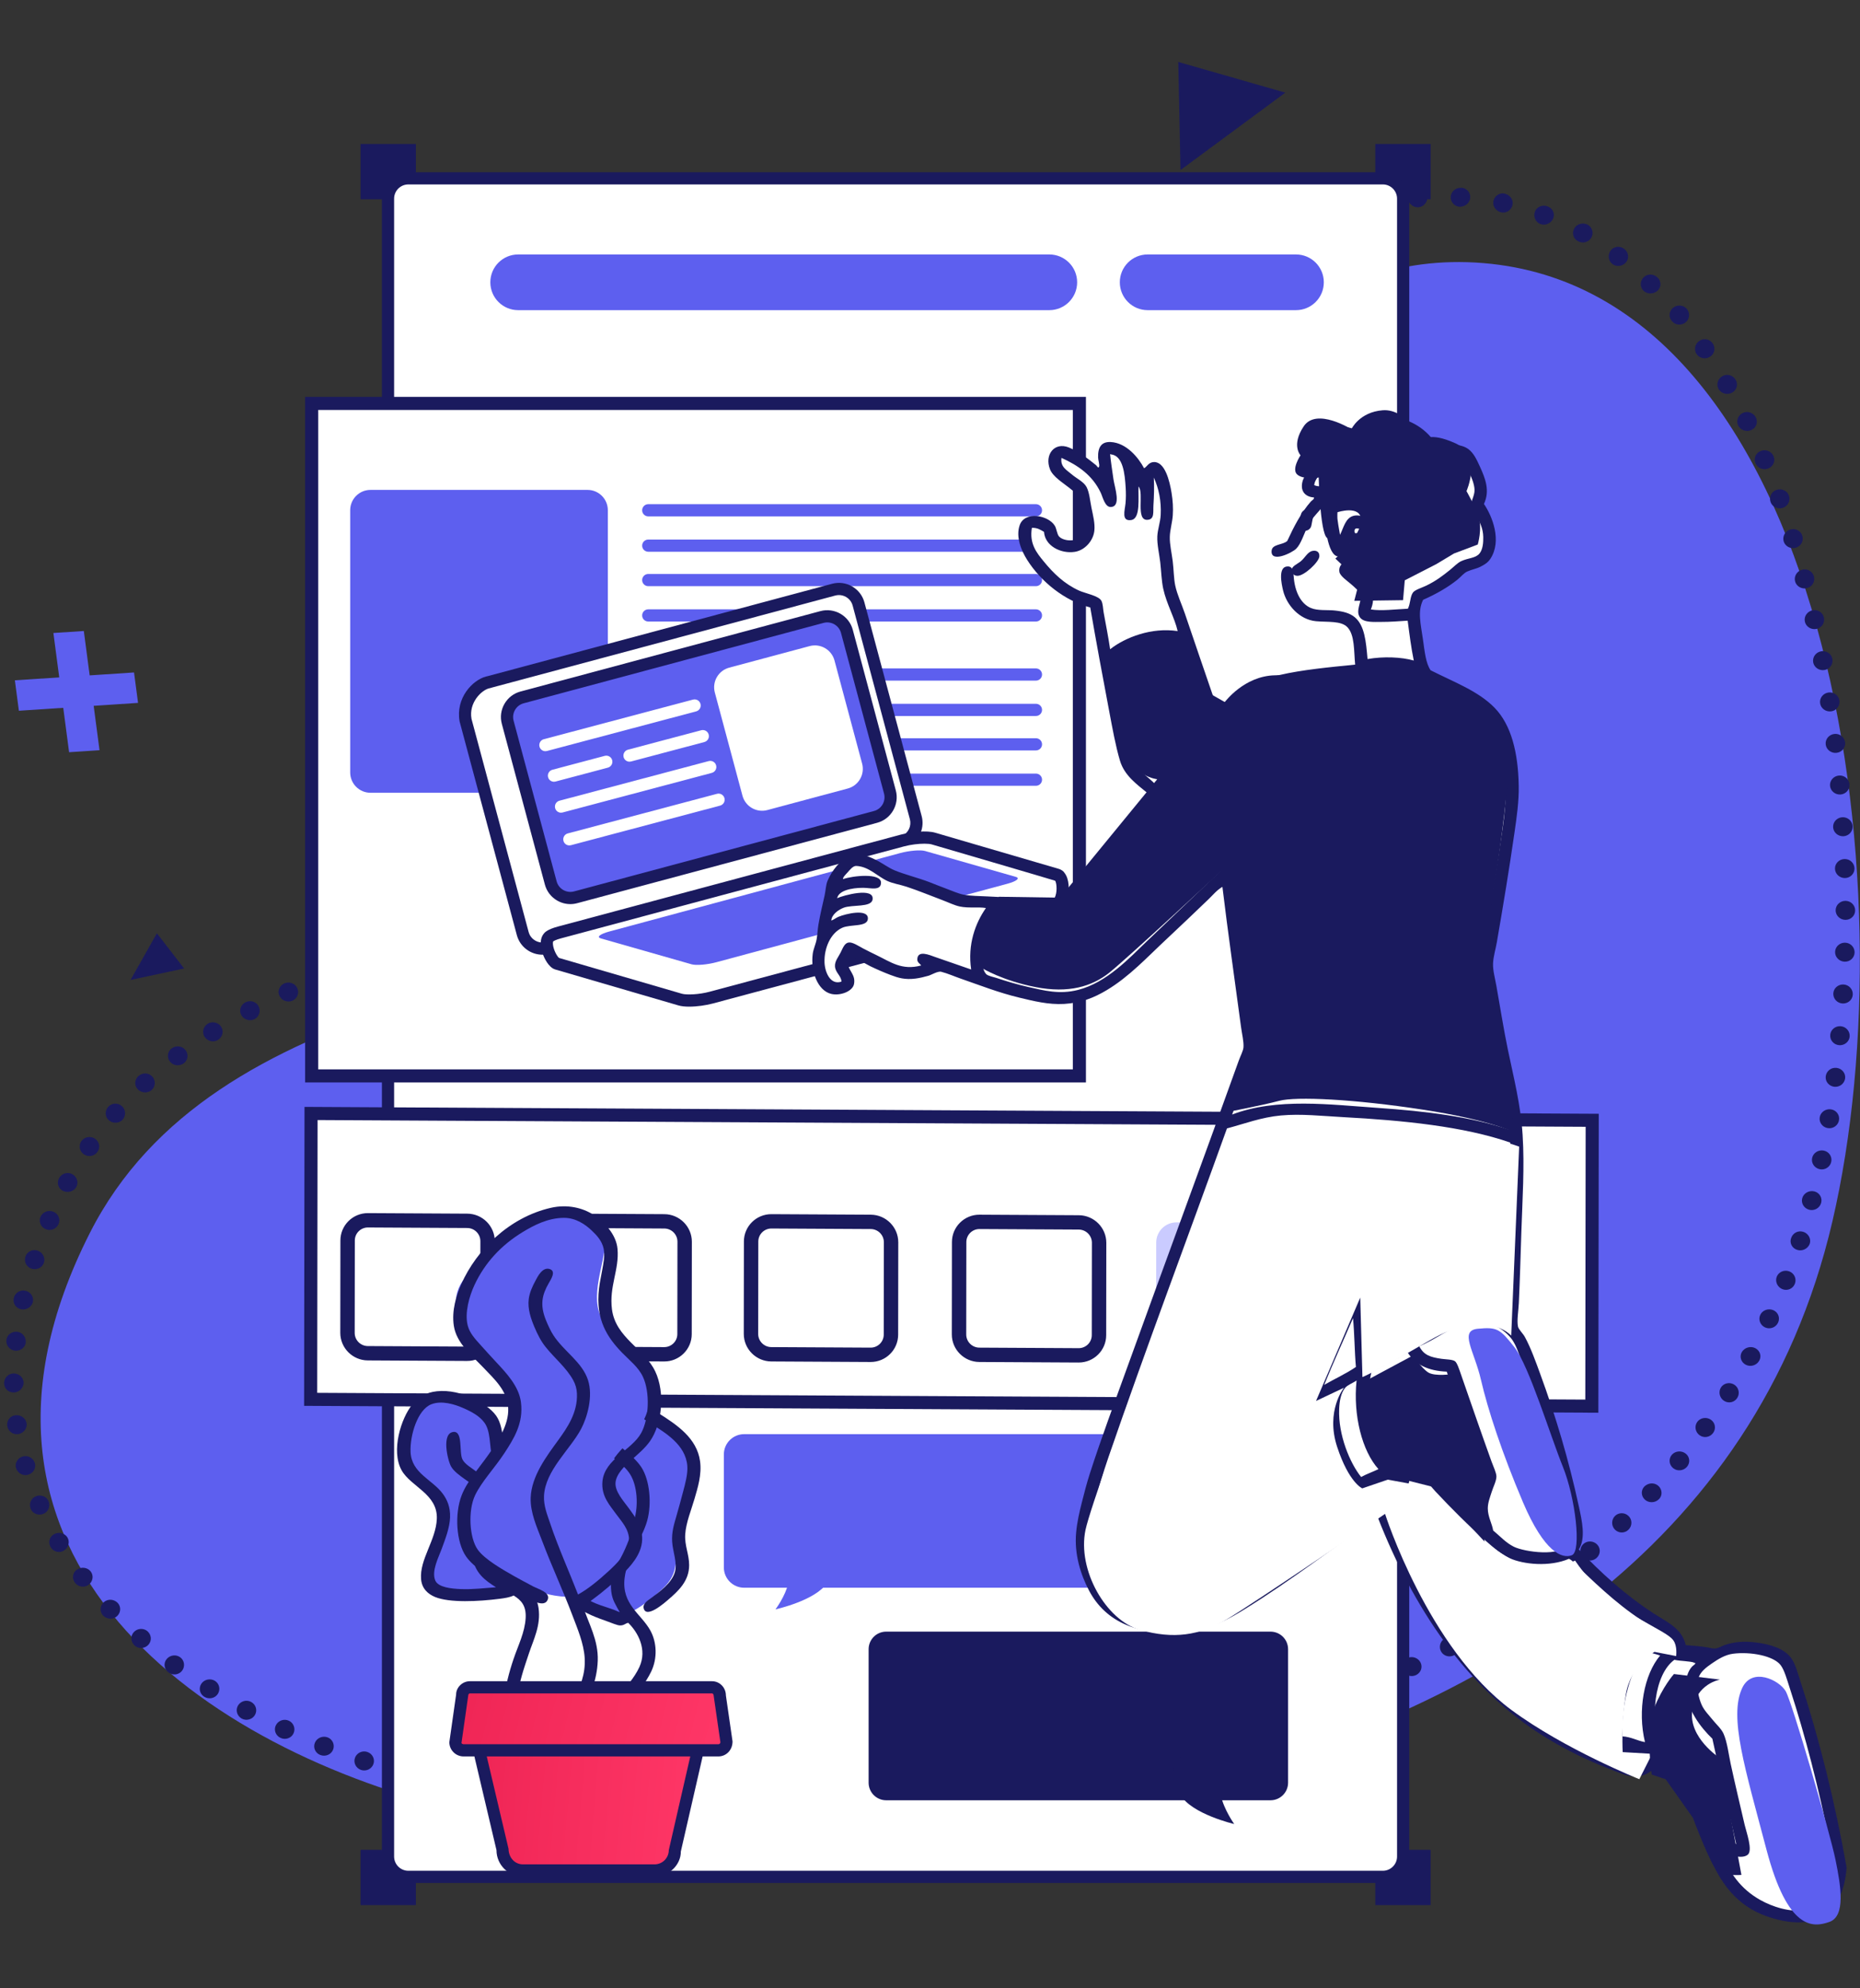 <svg width="569" height="608" viewBox="0 0 569 608" fill="none" xmlns="http://www.w3.org/2000/svg">
<rect x="0" y="0" width="569" height="608" fill="#333333" stroke="none"/>
<path d="M27.456 377.092C-22.921 476.495 63.034 535.652 141.698 553.871C220.36 572.095 513.62 574.603 560.539 373.581C584.727 269.953 559.003 89.082 453.766 80.452C348.533 71.819 318.748 242.386 245.634 271.524C172.523 300.663 65.263 302.493 27.456 377.092Z" fill="#5D5FEF"/>
<path d="M14.057 375.912C12.535 375.329 11.74 373.595 12.389 372.083C13.079 370.591 14.861 369.905 16.369 370.553C17.877 371.2 18.561 372.889 17.896 374.324C17.273 375.775 15.603 376.503 14.057 375.912Z" fill="#1A1A5E"/>
<path d="M9.73 387.985C8.15 387.527 7.272 385.882 7.771 384.31C8.267 382.738 9.931 381.896 11.512 382.436C13.042 382.958 13.92 384.604 13.448 386.102C12.975 387.599 11.31 388.442 9.73 387.985Z" fill="#1A1A5E"/>
<path d="M6.454 400.368C4.837 400.061 3.838 398.511 4.226 396.906C4.614 395.301 6.225 394.318 7.824 394.708C9.422 395.099 10.42 396.649 10.052 398.17C9.683 399.691 8.072 400.675 6.454 400.368Z" fill="#1A1A5E"/>
<path d="M4.666 413.034C3.023 412.905 1.81 411.462 1.959 409.812C2.061 408.157 3.702 407.032 5.306 407.255C6.966 407.486 7.98 408.908 7.89 410.463C7.753 412.013 6.309 413.164 4.666 413.034Z" fill="#1A1A5E"/>
<path d="M4.271 425.81C2.597 425.876 1.209 424.585 1.257 422.926C1.274 421.267 2.626 419.956 4.273 419.997C5.92 420.038 7.244 421.33 7.226 422.883C7.177 424.436 5.891 425.745 4.271 425.81Z" fill="#1A1A5E"/>
<path d="M5.615 438.526C3.992 438.801 2.473 437.691 2.226 436.044C1.979 434.398 3.112 432.934 4.751 432.773C6.391 432.611 7.909 433.722 8.141 435.255C8.371 436.786 7.239 438.252 5.615 438.526Z" fill="#1A1A5E"/>
<path d="M8.671 450.953C7.1 451.437 5.415 450.54 4.91 448.952C4.417 447.359 5.49 445.721 7.068 445.356C8.697 444.977 10.201 445.921 10.663 447.402C11.135 448.879 10.243 450.47 8.671 450.953Z" fill="#1A1A5E"/>
<path d="M13.361 462.887C11.901 463.552 9.984 462.938 9.389 461.378C8.76 459.833 9.498 458.11 11.037 457.534C12.575 456.958 14.296 457.658 14.88 459.099C15.429 460.556 14.887 462.195 13.361 462.887Z" fill="#1A1A5E"/>
<path d="M19.564 474.157C18.146 475.024 16.343 474.543 15.49 473.107C14.643 471.668 15.132 469.883 16.581 469.119C18.031 468.355 19.85 468.828 20.644 470.175C21.442 471.521 20.936 473.316 19.564 474.157Z" fill="#1A1A5E"/>
<path d="M27.16 484.589C25.873 485.59 23.993 485.337 22.963 484.024C21.934 482.708 22.187 480.894 23.54 479.964C24.879 479.042 26.764 479.292 27.734 480.531C28.706 481.77 28.448 483.587 27.16 484.589Z" fill="#1A1A5E"/>
<path d="M35.85 494.175C34.672 495.298 32.763 495.25 31.586 494.066C30.387 492.902 30.555 490.969 31.773 489.927C33.03 488.848 34.815 489.004 35.955 490.108C37.074 491.231 37.026 493.052 35.85 494.175Z" fill="#1A1A5E"/>
<path d="M45.423 502.929C44.368 504.135 42.408 504.323 41.179 503.195C39.939 502.077 39.848 500.222 40.975 499.051C42.101 497.879 43.972 497.793 45.152 498.858C46.322 499.935 46.507 501.691 45.423 502.929Z" fill="#1A1A5E"/>
<path d="M55.723 510.87C54.758 512.172 52.889 512.423 51.547 511.432C50.206 510.441 49.945 508.615 50.965 507.354C51.984 506.093 53.853 505.841 55.139 506.791C56.426 507.742 56.687 509.569 55.723 510.87Z" fill="#1A1A5E"/>
<path d="M66.647 517.975C65.781 519.34 63.927 519.74 62.505 518.868C61.072 518.013 60.688 516.188 61.613 514.845C62.524 513.523 64.354 513.159 65.735 513.982C67.105 514.823 67.513 516.61 66.647 517.975Z" fill="#1A1A5E"/>
<path d="M78.028 524.365C77.259 525.774 75.416 526.331 73.95 525.539C72.494 524.725 71.982 522.937 72.804 521.547C73.627 520.157 75.433 519.667 76.837 520.453C78.255 521.22 78.806 522.941 78.028 524.365Z" fill="#1A1A5E"/>
<path d="M89.789 530.07C89.105 531.53 87.325 532.142 85.814 531.437C84.303 530.731 83.671 528.993 84.403 527.555C85.135 526.117 86.914 525.506 88.378 526.189C89.842 526.873 90.473 528.611 89.789 530.07Z" fill="#1A1A5E"/>
<path d="M101.891 535.053C101.292 536.547 99.544 537.271 97.99 536.668C96.429 536.08 95.705 534.358 96.353 532.874C96.994 531.405 98.725 530.717 100.242 531.287C101.752 531.872 102.49 533.558 101.891 535.053Z" fill="#1A1A5E"/>
<path d="M114.246 539.409C113.732 540.924 112.014 541.778 110.436 541.237C108.862 540.686 108.041 539.014 108.601 537.505C109.162 535.997 110.857 535.208 112.386 535.746C113.919 536.271 114.764 537.877 114.246 539.409Z" fill="#1A1A5E"/>
<path d="M126.814 543.14C126.381 544.688 124.728 545.575 123.121 545.121C121.515 544.666 120.6 543.051 121.077 541.515C121.555 539.98 123.208 539.094 124.77 539.536C126.332 539.977 127.246 541.592 126.814 543.14Z" fill="#1A1A5E"/>
<path d="M139.588 546.134C139.254 547.706 137.651 548.699 136.007 548.353C134.36 548.017 133.356 546.457 133.755 544.884C134.146 543.341 135.749 542.366 137.331 542.688C138.912 543.019 139.922 544.563 139.588 546.134Z" fill="#1A1A5E"/>
<path d="M152.519 548.406C152.272 550.002 150.734 551.099 149.087 550.804C147.439 550.526 146.339 549.02 146.628 547.44C146.918 545.861 148.452 544.8 150.055 545.071C151.654 545.358 152.763 546.829 152.519 548.406Z" fill="#1A1A5E"/>
<path d="M165.549 550.059C165.364 551.655 163.873 552.806 162.219 552.631C160.565 552.445 159.404 550.948 159.618 549.365C159.836 547.766 161.317 546.681 162.939 546.863C164.565 547.034 165.733 548.465 165.549 550.059Z" fill="#1A1A5E"/>
<path d="M178.629 551.293C178.496 552.893 177.045 554.084 175.388 553.954C173.73 553.831 172.517 552.419 172.676 550.812C172.834 549.225 174.283 548.045 175.916 548.166C177.547 548.295 178.763 549.694 178.629 551.293Z" fill="#1A1A5E"/>
<path d="M191.74 552.16C191.651 553.762 190.235 554.99 188.577 554.903C186.918 554.816 185.664 553.448 185.775 551.847C185.886 550.246 187.303 549.018 188.939 549.104C190.575 549.189 191.829 550.558 191.74 552.16Z" fill="#1A1A5E"/>
<path d="M204.869 552.695C204.822 554.298 203.438 555.562 201.778 555.516C200.118 555.471 198.829 554.133 198.897 552.53C198.966 550.927 200.35 549.664 201.988 549.709C203.627 549.754 204.916 551.091 204.869 552.695Z" fill="#1A1A5E"/>
<path d="M218.008 552.922C217.999 554.526 216.646 555.823 214.987 555.819C213.327 555.816 212.004 554.508 212.035 552.893C212.063 551.3 213.415 550.005 215.054 550.008C216.694 550.013 218.016 551.317 218.008 552.922Z" fill="#1A1A5E"/>
<path d="M231.149 552.857C231.178 554.46 229.857 555.792 228.198 555.828C226.539 555.88 225.186 554.534 225.177 552.943C225.167 551.326 226.489 550.07 228.128 550.018C229.768 549.981 231.121 551.252 231.149 552.857Z" fill="#1A1A5E"/>
<path d="M244.286 552.511C244.352 554.105 243.063 555.499 241.404 555.535C239.745 555.573 238.362 554.302 238.315 552.699C238.269 551.095 239.561 549.765 241.2 549.729C242.839 549.693 244.219 550.899 244.286 552.511Z" fill="#1A1A5E"/>
<path d="M257.412 551.885C257.516 553.486 256.256 554.848 254.598 554.928C252.94 555.007 251.528 553.772 251.445 552.169C251.362 550.568 252.622 549.204 254.26 549.127C255.897 549.048 257.309 550.284 257.412 551.885Z" fill="#1A1A5E"/>
<path d="M270.516 550.919C270.658 552.518 269.429 553.914 267.774 554.036C266.12 554.159 264.68 552.962 264.559 551.362C264.439 549.762 265.667 548.366 267.301 548.244C268.936 548.123 270.376 549.321 270.516 550.919Z" fill="#1A1A5E"/>
<path d="M283.595 549.673C283.773 551.268 282.58 552.698 280.929 552.866C279.278 553.036 277.812 551.877 277.654 550.281C277.495 548.683 278.689 547.255 280.319 547.087C281.949 546.92 283.416 548.078 283.595 549.673Z" fill="#1A1A5E"/>
<path d="M296.643 548.147C296.86 549.738 295.703 551.203 294.058 551.42C292.412 551.637 290.919 550.521 290.723 548.928C290.526 547.335 291.684 545.869 293.308 545.655C294.932 545.441 296.425 546.557 296.643 548.147Z" fill="#1A1A5E"/>
<path d="M309.652 546.34C309.909 547.924 308.789 549.428 307.151 549.693C305.506 549.91 303.981 548.799 303.745 547.211C303.509 545.623 304.635 544.162 306.26 543.947C307.876 543.686 309.394 544.754 309.652 546.34Z" fill="#1A1A5E"/>
<path d="M322.612 544.222C322.911 545.8 321.825 547.296 320.187 547.565C318.549 547.832 316.997 546.767 316.721 545.185C316.444 543.603 317.53 542.107 319.144 541.843C320.761 541.579 322.314 542.644 322.612 544.222Z" fill="#1A1A5E"/>
<path d="M335.497 541.707C335.839 543.277 334.796 544.81 333.167 545.132C331.539 545.453 329.961 544.438 329.642 542.864C329.324 541.289 330.367 539.755 331.973 539.438C333.577 539.121 335.155 540.137 335.497 541.707Z" fill="#1A1A5E"/>
<path d="M348.312 538.88C348.699 540.439 347.703 542.012 346.087 542.391C344.47 542.77 342.867 541.808 342.505 540.242C342.143 538.677 343.14 537.106 344.731 536.732C346.322 536.359 347.926 537.32 348.312 538.88Z" fill="#1A1A5E"/>
<path d="M361.049 535.737C361.483 537.285 360.537 538.897 358.935 539.337C357.339 539.79 355.684 538.783 355.28 537.245C354.868 535.674 355.843 534.164 357.413 533.718C358.988 533.285 360.616 534.188 361.049 535.737Z" fill="#1A1A5E"/>
<path d="M373.696 532.256C374.178 533.791 373.271 535.392 371.67 535.833C370.07 536.273 368.403 535.38 367.947 533.838C367.491 532.296 368.398 530.695 369.973 530.262C371.547 529.829 373.214 530.722 373.696 532.256Z" fill="#1A1A5E"/>
<path d="M386.184 528.273C386.717 529.791 385.869 531.432 384.288 531.938C382.707 532.444 381.014 531.616 380.508 530.089C380.003 528.562 380.852 526.921 382.405 526.424C383.959 525.926 385.651 526.755 386.184 528.273Z" fill="#1A1A5E"/>
<path d="M398.539 523.921C399.126 525.42 398.341 527.102 396.784 527.678C395.227 528.252 393.512 527.495 392.954 525.985C392.396 524.475 393.183 522.794 394.71 522.229C396.237 521.664 397.952 522.422 398.539 523.921Z" fill="#1A1A5E"/>
<path d="M410.745 519.188C411.388 520.666 410.671 522.39 409.144 523.039C407.628 523.718 405.845 522.913 405.24 521.443C404.619 519.935 405.388 518.332 406.872 517.666C408.367 517.029 410.101 517.711 410.745 519.188Z" fill="#1A1A5E"/>
<path d="M422.786 514.063C423.488 515.515 422.819 517.219 421.292 517.87C419.765 518.52 417.983 517.858 417.313 516.393C416.642 514.927 417.311 513.223 418.807 512.586C420.303 511.95 422.085 512.611 422.786 514.063Z" fill="#1A1A5E"/>
<path d="M434.529 508.321C435.293 509.743 434.705 511.487 433.214 512.216C431.723 512.944 429.922 512.37 429.191 510.932C428.46 509.493 429.05 507.75 430.507 507.037C431.965 506.324 433.766 506.9 434.529 508.321Z" fill="#1A1A5E"/>
<path d="M446.029 502.138C446.858 503.525 446.356 505.308 444.91 506.121C443.464 506.932 441.648 506.45 440.855 505.043C440.062 503.636 440.564 501.853 441.975 501.06C443.387 500.268 445.202 500.75 446.029 502.138Z" fill="#1A1A5E"/>
<path d="M457.26 495.503C458.154 496.851 457.748 498.671 456.355 499.57C454.979 500.497 453.099 500.023 452.24 498.652C451.383 497.282 451.846 495.551 453.185 494.648C454.541 493.771 456.366 494.154 457.26 495.503Z" fill="#1A1A5E"/>
<path d="M468.19 488.403C469.166 489.727 468.833 491.538 467.432 492.424C466.039 493.324 464.159 492.976 463.234 491.648C462.309 490.319 462.659 488.534 464.016 487.659C465.383 486.796 467.244 487.12 468.19 488.403Z" fill="#1A1A5E"/>
<path d="M478.634 480.637C479.665 481.889 479.422 483.706 478.093 484.694C476.764 485.683 474.88 485.447 473.887 484.166C472.893 482.886 473.134 481.07 474.427 480.109C475.72 479.149 477.604 479.385 478.634 480.637Z" fill="#1A1A5E"/>
<path d="M488.64 472.353C489.74 473.547 489.616 475.392 488.36 476.471C487.106 477.55 485.227 477.431 484.164 476.204C483.102 474.978 483.226 473.134 484.444 472.086C485.661 471.039 487.54 471.158 488.64 472.353Z" fill="#1A1A5E"/>
<path d="M498.197 463.584C499.366 464.715 499.368 466.581 498.199 467.75C497.036 468.925 495.165 468.92 494.011 467.732C492.902 466.587 492.907 464.728 494.032 463.59C495.164 462.455 497.028 462.453 498.197 463.584Z" fill="#1A1A5E"/>
<path d="M507.274 454.336C508.505 455.394 508.678 457.309 507.478 458.449C506.311 459.62 504.392 459.678 503.191 458.578C501.99 457.478 501.934 455.669 503.066 454.536C504.232 453.432 506.032 453.271 507.274 454.336Z" fill="#1A1A5E"/>
<path d="M515.646 444.476C516.946 445.461 517.136 447.28 516.068 448.539C514.999 449.797 513.107 449.985 511.84 448.959C510.573 447.932 510.385 446.113 511.417 444.896C512.452 443.678 514.345 443.491 515.646 444.476Z" fill="#1A1A5E"/>
<path d="M523.345 434.118C524.707 435.021 525.035 436.842 524.077 438.183C523.12 439.523 521.265 439.842 519.935 438.894C518.606 437.946 518.279 436.125 519.203 434.828C520.128 433.532 521.983 433.214 523.345 434.118Z" fill="#1A1A5E"/>
<path d="M530.439 423.362C531.857 424.181 532.328 425.993 531.492 427.408C530.659 428.826 528.854 429.272 527.435 428.387C526.078 427.542 525.607 425.73 526.411 424.36C527.218 422.99 529.022 422.544 530.439 423.362Z" fill="#1A1A5E"/>
<path d="M536.936 412.244C538.432 412.989 538.99 414.752 538.134 416.157C537.298 417.574 535.453 418.09 534.011 417.312C532.57 416.535 532.056 414.795 532.865 413.426C533.695 412.068 535.496 411.529 536.936 412.244Z" fill="#1A1A5E"/>
<path d="M542.467 400.639C543.978 401.28 544.63 403.001 543.925 404.481C543.22 405.962 541.441 406.604 539.952 405.914C538.464 405.225 537.81 403.505 538.494 402.073C539.177 400.641 540.955 399.999 542.467 400.639Z" fill="#1A1A5E"/>
<path d="M547.321 388.763C548.868 389.313 549.661 391.003 549.09 392.537C548.519 394.071 546.815 394.829 545.286 394.23C543.757 393.632 542.965 391.941 543.516 390.455C544.07 388.969 545.772 388.212 547.321 388.763Z" fill="#1A1A5E"/>
<path d="M551.595 376.672C553.155 377.128 554.146 378.798 553.624 380.345C553.054 381.88 551.325 382.71 549.762 382.201C548.199 381.692 547.38 380.075 547.934 378.59C548.44 377.089 549.998 376.204 551.595 376.672Z" fill="#1A1A5E"/>
<path d="M554.996 364.315C556.598 364.69 557.547 366.271 557.114 367.845C556.681 369.419 555.04 370.354 553.45 369.933C551.86 369.511 550.911 367.931 551.332 366.403C551.752 364.875 553.393 363.941 554.996 364.315Z" fill="#1A1A5E"/>
<path d="M557.878 351.838C559.497 352.139 560.539 353.673 560.204 355.265C559.87 356.857 558.292 357.873 556.681 357.535C555.07 357.198 554.028 355.664 554.355 354.11C554.681 352.555 556.259 351.538 557.878 351.838Z" fill="#1A1A5E"/>
<path d="M560.115 339.233C561.759 339.471 562.851 340.961 562.575 342.561C562.298 344.162 560.755 345.239 559.131 344.969C557.506 344.698 556.41 343.208 556.681 341.642C556.952 340.075 558.499 338.998 560.115 339.233Z" fill="#1A1A5E"/>
<path d="M561.822 326.548C563.448 326.729 564.673 328.186 564.446 329.792C564.221 331.398 562.716 332.53 561.081 332.319C559.447 332.108 558.301 330.658 558.521 329.083C558.744 327.507 560.173 326.366 561.822 326.548Z" fill="#1A1A5E"/>
<path d="M563.094 313.816C564.737 313.945 565.965 315.358 565.839 316.974C565.702 318.587 564.204 319.765 562.572 319.609C560.924 319.451 559.758 318.044 559.893 316.458C560.018 314.87 561.451 313.688 563.094 313.816Z" fill="#1A1A5E"/>
<path d="M563.955 301.052C565.6 301.132 566.87 302.507 566.79 304.124C566.726 305.741 565.284 306.965 563.637 306.859C561.995 306.754 560.768 305.382 560.832 303.79C560.91 302.198 562.308 300.973 563.955 301.052Z" fill="#1A1A5E"/>
<path d="M564.425 288.268C566.072 288.301 567.381 289.638 567.346 291.256C567.31 292.875 565.951 294.139 564.299 294.082C562.657 294.025 561.345 292.687 561.38 291.095C561.413 289.501 562.777 288.236 564.425 288.268Z" fill="#1A1A5E"/>
<path d="M564.515 275.476C566.163 275.463 567.507 276.763 567.518 278.381C567.528 279.999 566.201 281.302 564.552 281.291C562.904 281.281 561.56 279.98 561.549 278.387C561.539 276.793 562.866 275.49 564.515 275.476Z" fill="#1A1A5E"/>
<path d="M564.23 262.688C565.877 262.628 567.258 263.891 567.313 265.508C567.368 267.125 566.077 268.465 564.429 268.5C562.782 268.535 561.401 267.272 561.347 265.679C561.292 264.086 562.583 262.746 564.23 262.688Z" fill="#1A1A5E"/>
<path d="M563.574 249.912C565.219 249.806 566.634 251.031 566.735 252.645C566.835 254.261 565.581 255.635 563.935 255.716C562.289 255.797 560.875 254.572 560.776 252.982C560.676 251.391 561.93 250.017 563.574 249.912Z" fill="#1A1A5E"/>
<path d="M562.542 237.158C564.183 237.007 565.632 238.191 565.778 239.803C565.925 241.415 564.711 242.824 563.068 242.951C561.425 243.077 559.976 241.893 559.833 240.306C559.688 238.719 560.901 237.31 562.542 237.158Z" fill="#1A1A5E"/>
<path d="M561.127 224.441C562.762 224.242 564.245 225.383 564.439 226.991C564.632 228.599 563.46 230.043 561.821 230.216C560.183 230.389 558.7 229.248 558.51 227.666C558.32 226.084 559.492 224.64 561.127 224.441Z" fill="#1A1A5E"/>
<path d="M559.316 211.771C560.944 211.522 562.461 212.619 562.703 214.222C562.944 215.824 561.817 217.303 560.185 217.524C558.553 217.746 557.036 216.649 556.798 215.074C556.56 213.498 557.687 212.02 559.316 211.771Z" fill="#1A1A5E"/>
<path d="M557.091 199.163C558.71 198.862 560.26 199.912 560.553 201.507C560.845 203.101 559.766 204.615 558.142 204.888C556.517 205.161 554.967 204.111 554.68 202.545C554.392 200.978 555.471 199.464 557.091 199.163Z" fill="#1A1A5E"/>
<path d="M554.43 186.636C556.037 186.28 557.621 187.276 557.967 188.862C558.313 190.448 557.285 191.998 555.671 192.324C554.057 192.651 552.473 191.654 552.135 190.098C551.795 188.542 552.823 186.992 554.43 186.636Z" fill="#1A1A5E"/>
<path d="M551.305 174.21C552.896 173.795 554.513 174.734 554.916 176.309C555.317 177.883 554.346 179.47 552.746 179.854C551.144 180.238 549.528 179.299 549.135 177.756C548.741 176.214 549.712 174.626 551.305 174.21Z" fill="#1A1A5E"/>
<path d="M547.651 161.922C549.238 161.438 550.917 162.305 551.365 163.869C551.827 165.43 550.917 167.055 549.334 167.501C547.751 167.947 546.101 167.072 545.65 165.546C545.214 164.015 546.092 162.399 547.651 161.922Z" fill="#1A1A5E"/>
<path d="M543.431 149.808C544.963 149.261 546.75 150.031 547.272 151.575C547.798 153.118 546.958 154.785 545.397 155.298C543.836 155.812 542.154 155.008 541.641 153.502C541.131 151.996 541.868 150.366 543.431 149.808Z" fill="#1A1A5E"/>
<path d="M538.603 137.912C540.119 137.281 541.888 137.982 542.555 139.478C543.215 140.976 542.405 142.703 540.886 143.285C539.338 143.879 537.673 143.134 537.032 141.68C536.384 140.23 537.088 138.543 538.603 137.912Z" fill="#1A1A5E"/>
<path d="M533.11 126.295C534.583 125.577 536.384 126.18 537.129 127.644C537.877 129.106 537.266 130.834 535.748 131.513C534.27 132.172 532.47 131.569 531.747 130.156C531.026 128.743 531.636 127.015 533.11 126.295Z" fill="#1A1A5E"/>
<path d="M526.885 115.034C528.305 114.218 530.128 114.71 530.96 116.133C531.79 117.556 531.288 119.327 529.837 120.089C528.386 120.85 526.562 120.359 525.762 118.99C524.963 117.621 525.465 115.85 526.885 115.034Z" fill="#1A1A5E"/>
<path d="M519.854 104.23C521.202 103.306 523.043 103.671 523.967 105.045C524.888 106.418 524.511 108.233 523.122 109.097C521.734 109.963 519.892 109.598 519.011 108.283C518.129 106.969 518.506 105.154 519.854 104.23Z" fill="#1A1A5E"/>
<path d="M511.798 94.131C513.039 93.094 514.996 93.227 516.069 94.501C517.09 95.813 516.857 97.671 515.552 98.65C514.246 99.629 512.401 99.41 511.432 98.16C510.415 96.952 510.537 95.184 511.798 94.131Z" fill="#1A1A5E"/>
<path d="M502.76 84.859C503.885 83.686 505.792 83.665 507.019 84.814C508.24 85.966 508.276 87.777 507.057 88.897C505.879 89.979 503.957 90.014 502.809 88.933C501.655 87.856 501.635 86.031 502.76 84.859Z" fill="#1A1A5E"/>
<path d="M492.733 76.606C493.697 75.305 495.561 75.09 496.894 76.127C498.226 77.165 498.452 79.008 497.396 80.24C496.342 81.473 494.478 81.688 493.236 80.719C491.993 79.749 491.769 77.907 492.733 76.606Z" fill="#1A1A5E"/>
<path d="M481.557 69.904C482.319 68.481 484.175 67.945 485.701 68.709C487.188 69.535 487.606 71.433 486.743 72.775C485.858 74.154 484.106 74.513 482.731 73.749C481.32 73.049 480.795 71.326 481.557 69.904Z" fill="#1A1A5E"/>
<path d="M469.538 64.775C470.069 63.256 471.801 62.505 473.407 63.101C475.012 63.697 475.779 65.375 475.12 66.846C474.463 68.316 472.73 69.067 471.253 68.52C469.774 67.972 469.008 66.294 469.538 64.775Z" fill="#1A1A5E"/>
<path d="M456.854 61.513C457.135 59.952 458.761 58.767 460.413 59.245C462.077 59.66 463.087 61.257 462.67 62.81C462.253 64.362 460.674 65.309 459.143 64.923C457.626 64.472 456.565 63.113 456.854 61.513Z" fill="#1A1A5E"/>
<path d="M443.796 60.233C443.837 58.63 445.261 57.371 446.974 57.426C448.693 57.423 449.928 58.938 449.756 60.54C449.585 62.129 448.179 63.213 446.59 63.224C445.005 63.177 443.755 61.837 443.796 60.233Z" fill="#1A1A5E"/>
<path d="M430.683 60.718C430.471 59.126 431.688 57.726 433.402 57.592C435.116 57.46 436.564 58.654 436.637 60.257C436.71 61.86 435.493 63.26 433.917 63.382C432.343 63.503 430.894 62.308 430.683 60.718Z" fill="#1A1A5E"/>
<path d="M417.842 63.336C417.373 61.797 418.324 60.148 419.967 59.658C421.656 59.336 423.295 60.352 423.628 61.923C423.96 63.495 422.974 65.005 421.423 65.293C419.915 65.75 418.311 64.873 417.842 63.336Z" fill="#1A1A5E"/>
<path d="M405.548 67.809C404.843 66.359 405.549 64.647 407.126 63.989C408.704 63.332 410.456 64.018 411.039 65.518C411.622 67.019 410.916 68.73 409.461 69.337C408.006 69.945 406.253 69.259 405.548 67.809Z" fill="#1A1A5E"/>
<path d="M394.073 74.009C393.185 72.676 393.575 70.795 395.033 69.936C396.531 69.132 398.394 69.621 399.194 71.024C399.993 72.427 399.511 74.168 398.116 74.91C396.756 75.713 394.979 75.369 394.073 74.009Z" fill="#1A1A5E"/>
<path d="M383.46 81.537C382.413 80.298 382.643 78.464 383.974 77.441C385.306 76.419 387.176 76.64 388.149 77.935C389.122 79.23 388.892 81.063 387.635 82.03C386.377 82.998 384.508 82.777 383.46 81.537Z" fill="#1A1A5E"/>
<path d="M373.671 90.061C372.514 88.918 372.507 87.025 373.781 85.941C375.031 84.835 376.939 84.906 378.041 86.099C379.143 87.292 379.071 89.113 377.878 90.166C376.664 91.195 374.828 91.203 373.671 90.061Z" fill="#1A1A5E"/>
<path d="M364.667 99.376C363.429 98.317 363.325 96.465 364.434 95.24C365.524 93.998 367.459 93.948 368.66 95.053C369.856 96.152 369.902 97.946 368.85 99.149C367.778 100.334 365.905 100.435 364.667 99.376Z" fill="#1A1A5E"/>
<path d="M356.249 109.196C354.952 108.207 354.751 106.377 355.802 105.11C356.852 103.842 358.732 103.646 360.001 104.671C361.268 105.696 361.469 107.526 360.447 108.758C359.426 109.99 357.547 110.186 356.249 109.196Z" fill="#1A1A5E"/>
<path d="M348.353 119.42C347.012 118.485 346.693 116.646 347.706 115.355C348.706 114.054 350.585 113.78 351.902 114.744C353.22 115.707 353.497 117.518 352.52 118.789C351.53 120.05 349.692 120.354 348.353 119.42Z" fill="#1A1A5E"/>
<path d="M340.877 129.941C339.508 129.049 339.146 127.234 340.068 125.888C340.981 124.537 342.887 124.221 344.232 125.129C345.595 126.05 345.903 127.824 345.003 129.157C344.094 130.482 342.248 130.834 340.877 129.941Z" fill="#1A1A5E"/>
<path d="M333.689 140.65C332.299 139.789 331.897 137.988 332.792 136.629C333.686 135.27 335.53 134.877 336.911 135.753C338.292 136.63 338.694 138.432 337.809 139.776C336.924 141.121 335.079 141.512 333.689 140.65Z" fill="#1A1A5E"/>
<path d="M326.708 151.489C325.304 150.648 324.874 148.856 325.748 147.488C326.622 146.119 328.464 145.7 329.861 146.551C331.259 147.401 331.688 149.192 330.821 150.551C329.952 151.91 328.111 152.329 326.708 151.489Z" fill="#1A1A5E"/>
<path d="M319.862 162.409C318.453 161.578 317.999 159.789 318.861 158.416C319.722 157.042 321.56 156.606 322.967 157.441C324.375 158.277 324.819 160.064 323.962 161.432C323.104 162.799 321.273 163.241 319.862 162.409Z" fill="#1A1A5E"/>
<path d="M313.059 173.354C311.649 172.523 311.197 170.737 312.052 169.365C312.907 167.993 314.742 167.55 316.152 168.38C317.562 169.211 318.016 170.996 317.159 172.371C316.304 173.747 314.468 174.186 313.059 173.354Z" fill="#1A1A5E"/>
<path d="M306.212 184.275C304.809 183.433 304.37 181.643 305.231 180.279C306.092 178.915 307.931 178.485 309.339 179.32C310.746 180.155 311.185 181.944 310.32 183.316C309.454 184.689 307.615 185.118 306.212 184.275Z" fill="#1A1A5E"/>
<path d="M299.244 195.121C297.856 194.256 297.439 192.46 298.313 191.107C299.188 189.754 301.03 189.349 302.427 190.2C303.824 191.052 304.24 192.85 303.357 194.215C302.474 195.581 300.633 195.986 299.244 195.121Z" fill="#1A1A5E"/>
<path d="M292.019 205.807C290.652 204.903 290.309 203.118 291.216 201.793C292.112 200.458 293.955 200.09 295.333 200.97C296.711 201.851 297.091 203.662 296.183 205.015C295.261 206.362 293.378 206.707 292.019 205.807Z" fill="#1A1A5E"/>
<path d="M284.444 216.26C283.119 215.305 282.823 213.493 283.784 212.212C284.744 210.931 286.62 210.643 287.964 211.563C289.316 212.488 289.609 214.299 288.626 215.612C287.64 216.925 285.768 217.215 284.444 216.26Z" fill="#1A1A5E"/>
<path d="M276.4 226.374C275.149 225.362 274.929 223.52 275.936 222.28C276.941 221.039 278.81 220.832 280.111 221.818C281.411 222.804 281.624 224.641 280.586 225.922C279.547 227.201 277.684 227.412 276.4 226.374Z" fill="#1A1A5E"/>
<path d="M267.61 235.878C266.433 234.754 266.387 232.931 267.506 231.807C268.649 230.705 270.472 230.575 271.707 231.65C272.93 232.713 273.069 234.61 271.868 235.772C270.693 236.955 268.786 237.002 267.61 235.878Z" fill="#1A1A5E"/>
<path d="M257.998 244.589C256.976 243.365 257.136 241.569 258.301 240.498C259.487 239.455 261.356 239.566 262.476 240.744C263.595 241.921 263.48 243.775 262.216 244.885C260.976 246.018 259.055 245.855 257.998 244.589Z" fill="#1A1A5E"/>
<path d="M247.251 251.927C246.425 250.538 246.835 248.75 248.167 247.936C249.501 247.121 251.356 247.525 252.309 248.835C253.262 250.144 252.851 251.932 251.391 252.826C249.93 253.72 248.076 253.316 247.251 251.927Z" fill="#1A1A5E"/>
<path d="M235.411 257.434C234.803 255.943 235.535 254.257 237.047 253.67C238.556 253.093 240.178 253.665 240.896 255.141C241.591 256.566 240.885 258.445 239.323 259.042C237.77 259.646 236.019 258.926 235.411 257.434Z" fill="#1A1A5E"/>
<path d="M223.1 261.908C222.554 260.382 223.384 258.769 224.908 258.206C226.438 257.658 228.144 258.432 228.719 259.936C229.294 261.44 228.491 263.114 226.925 263.676C225.364 264.252 223.638 263.412 223.1 261.908Z" fill="#1A1A5E"/>
<path d="M210.624 265.926C210.132 264.395 210.998 262.758 212.556 262.27C214.114 261.783 215.796 262.623 216.311 264.147C216.828 265.672 215.962 267.309 214.38 267.804C212.797 268.298 211.116 267.458 210.624 265.926Z" fill="#1A1A5E"/>
<path d="M198.038 269.605C197.58 268.064 198.486 266.453 200.062 266.008C201.642 265.569 203.293 266.428 203.769 267.967C204.243 269.501 203.341 271.138 201.748 271.582C200.157 272.032 198.496 271.147 198.038 269.605Z" fill="#1A1A5E"/>
<path d="M185.39 273.083C184.952 271.535 185.887 269.944 187.468 269.508C189.051 269.075 190.697 269.977 191.144 271.521C191.591 273.065 190.662 274.67 189.069 275.105C187.476 275.545 185.828 274.629 185.39 273.083Z" fill="#1A1A5E"/>
<path d="M172.713 276.442C172.282 274.893 173.224 273.299 174.817 272.88C176.409 272.46 178.048 273.376 178.479 274.924C178.909 276.473 177.967 278.069 176.375 278.488C174.783 278.907 173.144 277.992 172.713 276.442Z" fill="#1A1A5E"/>
<path d="M160.025 279.787C159.59 278.239 160.531 276.641 162.126 276.218C163.719 275.798 165.36 276.715 165.789 278.263C166.22 279.812 165.278 281.407 163.687 281.826C162.098 282.248 160.459 281.335 160.025 279.787Z" fill="#1A1A5E"/>
<path d="M147.358 283.196C146.909 281.652 147.838 280.051 149.432 279.618C151.025 279.186 152.673 280.089 153.112 281.635C153.552 283.182 152.623 284.784 151.039 285.214C149.454 285.643 147.807 284.74 147.358 283.196Z" fill="#1A1A5E"/>
<path d="M134.742 286.78C134.266 285.244 135.167 283.623 136.756 283.159C138.344 282.69 140.008 283.584 140.468 285.123C140.928 286.665 140.02 288.267 138.45 288.731C136.878 289.189 135.219 288.316 134.742 286.78Z" fill="#1A1A5E"/>
<path d="M122.2 290.601C121.686 289.08 122.543 287.415 124.129 286.938C125.713 286.452 127.396 287.299 127.89 288.83C128.382 290.362 127.515 291.991 125.953 292.471C124.386 292.941 122.716 292.128 122.2 290.601Z" fill="#1A1A5E"/>
<path d="M109.779 294.778C109.212 293.272 110.023 291.608 111.592 291.063C113.16 290.518 114.867 291.305 115.404 292.822C115.942 294.339 115.13 296.002 113.591 296.537C112.053 297.072 110.346 296.285 109.779 294.778Z" fill="#1A1A5E"/>
<path d="M97.532 299.415C96.899 297.934 97.636 296.227 99.179 295.603C100.728 294.998 102.479 295.754 103.074 297.246C103.672 298.746 102.914 300.404 101.402 300.995C99.898 301.604 98.166 300.897 97.532 299.415Z" fill="#1A1A5E"/>
<path d="M85.516 304.588C84.797 303.13 85.446 301.392 86.975 300.73C88.5 300.058 90.278 300.702 90.947 302.168C91.616 303.635 90.957 305.353 89.477 306.006C87.991 306.649 86.223 306.023 85.516 304.588Z" fill="#1A1A5E"/>
<path d="M73.846 310.467C73.037 309.069 73.577 307.302 75.053 306.52C76.529 305.738 78.337 306.26 79.093 307.686C79.848 309.112 79.308 310.881 77.886 311.635C76.464 312.388 74.655 311.865 73.846 310.467Z" fill="#1A1A5E"/>
<path d="M62.639 317.138C61.72 315.806 62.112 313.988 63.516 313.078C64.925 312.176 66.815 312.642 67.665 314C68.532 315.382 68.078 317.111 66.73 317.973C65.389 318.844 63.557 318.471 62.639 317.138Z" fill="#1A1A5E"/>
<path d="M52.028 324.676C50.999 323.443 51.175 321.529 52.551 320.573C53.907 319.591 55.795 319.846 56.768 321.141C57.741 322.436 57.484 324.244 56.192 325.177C54.878 326.085 53.077 325.934 52.028 324.676Z" fill="#1A1A5E"/>
<path d="M42.203 333.165C41.039 332.028 41.099 330.192 42.337 329.063C43.574 327.935 45.468 327.991 46.563 329.189C47.66 330.388 47.6 332.225 46.431 333.292C45.26 334.358 43.367 334.3 42.203 333.165Z" fill="#1A1A5E"/>
<path d="M33.414 342.666C32.129 341.663 31.963 339.815 33.047 338.541C34.109 337.247 36.028 337.132 37.265 338.222C38.471 339.285 38.586 341.091 37.59 342.31C36.571 343.511 34.701 343.669 33.414 342.666Z" fill="#1A1A5E"/>
<path d="M25.761 353.051C24.368 352.2 23.95 350.359 24.867 348.966C25.859 347.622 27.751 347.291 29.09 348.227C30.43 349.163 30.758 350.944 29.823 352.206C28.962 353.517 27.161 353.906 25.761 353.051Z" fill="#1A1A5E"/>
<path d="M19.314 364.19C17.828 363.497 17.266 361.748 18.059 360.285C18.853 358.822 20.666 358.269 22.106 359.049C23.546 359.829 24.109 361.579 23.361 362.955C22.613 364.331 20.801 364.884 19.314 364.19Z" fill="#1A1A5E"/>
<path d="M420.728 565.665H437.634V582.571H420.728V565.665Z" fill="#1A1A5E"/>
<path d="M110.308 565.665H127.214V582.571H110.308V565.665Z" fill="#1A1A5E"/>
<path d="M420.728 44.026H437.634V60.932H420.728V44.026Z" fill="#1A1A5E"/>
<path d="M110.308 44.026H127.214V60.932H110.308V44.026Z" fill="#1A1A5E"/>
<path d="M124.913 54.534H423.028C426.46 54.534 429.244 57.316 429.244 60.75V567.719C429.244 571.148 426.46 573.935 423.028 573.935H124.913C121.479 573.935 118.697 571.148 118.697 567.719V60.75C118.697 57.316 121.479 54.534 124.913 54.534Z" fill="white"/>
<path d="M423.029 575.8H124.913C120.457 575.8 116.83 572.175 116.83 567.72V60.749C116.83 56.294 120.457 52.669 124.913 52.669H423.029C427.485 52.669 431.112 56.294 431.112 60.749V567.72C431.112 572.175 427.485 575.8 423.029 575.8ZM124.913 56.397C122.514 56.397 120.563 58.35 120.563 60.749V567.72C120.563 570.119 122.514 572.071 124.913 572.071H423.029C425.429 572.071 427.379 570.119 427.379 567.72V60.749C427.379 58.35 425.429 56.397 423.029 56.397H124.913Z" fill="#1A1A5E"/>
<path d="M351.081 77.811H396.459C401.161 77.811 404.973 81.626 404.973 86.326C404.973 91.031 401.161 94.845 396.459 94.845H351.081C346.378 94.845 342.567 91.031 342.567 86.326C342.567 81.626 346.378 77.811 351.081 77.811Z" fill="#5D5FEF"/>
<path d="M158.513 77.811H320.997C325.7 77.811 329.512 81.626 329.512 86.326C329.512 91.031 325.7 94.845 320.997 94.845H158.513C153.81 94.845 149.999 91.031 149.999 86.326C149.999 81.626 153.81 77.811 158.513 77.811Z" fill="#5D5FEF"/>
<path d="M487.077 342.58L486.961 429.999L95.035 427.91L95.151 340.491L487.077 342.58Z" fill="white"/>
<path d="M487.077 342.58L486.961 429.999L95.035 427.91L95.151 340.491L487.077 342.58Z" stroke="#1A1A5E" stroke-width="4"/>
<path d="M142.885 416.172L112.516 416.008C107.869 415.983 104.093 412.199 104.099 407.571L104.136 379.313C104.142 374.684 107.928 370.941 112.575 370.966L142.944 371.13C147.59 371.155 151.368 374.939 151.361 379.568L151.324 407.825C151.318 412.454 147.531 416.197 142.885 416.172ZM112.569 375.355C110.352 375.343 108.547 377.13 108.544 379.337L108.507 407.594C108.504 409.802 110.305 411.607 112.522 411.619L142.891 411.783C145.108 411.795 146.913 410.009 146.916 407.802L146.953 379.544C146.956 377.337 145.155 375.531 142.938 375.519L112.569 375.355Z" fill="#1A1A5E"/>
<path d="M203.173 416.327L172.803 416.163C168.158 416.138 164.38 412.354 164.387 407.726L164.424 379.468C164.43 374.84 168.217 371.097 172.862 371.122L203.232 371.286C207.878 371.311 211.655 375.095 211.649 379.723L211.612 407.981C211.606 412.609 207.819 416.352 203.173 416.327ZM172.857 375.51C170.64 375.499 168.834 377.285 168.831 379.492L168.794 407.75C168.791 409.957 170.592 411.762 172.809 411.774L203.179 411.938C205.396 411.95 207.201 410.164 207.204 407.957L207.241 379.699C207.244 377.492 205.444 375.686 203.227 375.674L172.857 375.51Z" fill="#1A1A5E"/>
<path d="M266.318 416.49L235.952 416.326C231.302 416.301 227.525 412.516 227.532 407.888L227.569 379.63C227.575 375.002 231.361 371.258 236.011 371.284L266.377 371.447C271.022 371.473 274.799 375.256 274.793 379.885L274.756 408.143C274.75 412.771 270.963 416.515 266.318 416.49ZM236.006 375.672C233.788 375.66 231.979 377.447 231.976 379.654L231.939 407.912C231.936 410.119 233.741 411.924 235.958 411.936L266.323 412.1C268.54 412.112 270.345 410.326 270.348 408.119L270.385 379.861C270.388 377.654 268.588 375.848 266.371 375.836L236.006 375.672Z" fill="#1A1A5E"/>
<path d="M329.96 416.653L299.591 416.489C294.945 416.464 291.168 412.679 291.174 408.051L291.211 379.793C291.217 375.165 295.004 371.422 299.65 371.447L330.019 371.611C334.666 371.636 338.443 375.42 338.437 380.048L338.4 408.306C338.394 412.934 334.607 416.678 329.96 416.653ZM299.644 375.835C297.427 375.823 295.622 377.61 295.619 379.817L295.582 408.075C295.579 410.282 297.379 412.087 299.597 412.099L329.966 412.263C332.183 412.275 333.988 410.489 333.991 408.282L334.028 380.024C334.031 377.817 332.23 376.011 330.014 375.999L299.644 375.835Z" fill="#1A1A5E"/>
<path d="M359.936 373.797L390.302 373.96C393.739 373.979 396.524 376.767 396.519 380.192L396.482 408.449C396.478 411.872 393.686 414.631 390.248 414.613L359.883 414.449C356.445 414.43 353.663 411.641 353.667 408.218L353.704 379.961C353.709 376.536 356.498 373.778 359.936 373.797Z" fill="#CACBFF"/>
<path d="M423.079 373.959L453.447 374.123C456.885 374.141 459.667 376.929 459.663 380.354L459.626 408.611C459.621 412.034 456.831 414.793 453.394 414.774L423.026 414.61C419.591 414.592 416.806 411.803 416.811 408.38L416.848 380.123C416.852 376.698 419.644 373.94 423.079 373.959Z" fill="#CACBFF"/>
<path d="M330.203 123.363V329.009H95.343V123.363H330.203Z" fill="white"/>
<path d="M330.203 123.363V329.009H95.343V123.363H330.203Z" stroke="#1A1A5E" stroke-width="4"/>
<path d="M113.345 149.809H179.731C183.162 149.809 185.946 152.591 185.946 156.025V236.209C185.946 239.644 183.162 242.425 179.731 242.425H113.345C109.911 242.425 107.129 239.644 107.129 236.209V156.025C107.129 152.591 109.911 149.809 113.345 149.809Z" fill="#5D5FEF"/>
<path d="M316.91 157.908H198.31C197.281 157.908 196.444 157.072 196.444 156.043C196.444 155.013 197.281 154.178 198.31 154.178H316.91C317.94 154.178 318.777 155.013 318.777 156.043C318.777 157.072 317.94 157.908 316.91 157.908Z" fill="#5D5FEF"/>
<path d="M316.91 168.721H198.31C197.281 168.721 196.444 167.887 196.444 166.857C196.444 165.827 197.281 164.993 198.31 164.993H316.91C317.94 164.993 318.777 165.827 318.777 166.857C318.777 167.887 317.94 168.721 316.91 168.721Z" fill="#5D5FEF"/>
<path d="M316.91 179.248H198.31C197.281 179.248 196.444 178.413 196.444 177.383C196.444 176.353 197.281 175.519 198.31 175.519H316.91C317.94 175.519 318.777 176.353 318.777 177.383C318.777 178.413 317.94 179.248 316.91 179.248Z" fill="#5D5FEF"/>
<path d="M316.91 190.061H198.31C197.281 190.061 196.444 189.227 196.444 188.197C196.444 187.167 197.281 186.332 198.31 186.332H316.91C317.94 186.332 318.777 187.167 318.777 188.197C318.777 189.227 317.94 190.061 316.91 190.061Z" fill="#5D5FEF"/>
<path d="M316.91 208.13H198.31C197.281 208.13 196.444 207.296 196.444 206.266C196.444 205.236 197.281 204.402 198.31 204.402H316.91C317.94 204.402 318.777 205.236 318.777 206.266C318.777 207.296 317.94 208.13 316.91 208.13Z" fill="#5D5FEF"/>
<path d="M316.91 218.944H198.31C197.281 218.944 196.444 218.11 196.444 217.08C196.444 216.05 197.281 215.216 198.31 215.216H316.91C317.94 215.216 318.777 216.05 318.777 217.08C318.777 218.11 317.94 218.944 316.91 218.944Z" fill="#5D5FEF"/>
<path d="M316.91 229.477H198.31C197.281 229.477 196.444 228.643 196.444 227.613C196.444 226.583 197.281 225.749 198.31 225.749H316.91C317.94 225.749 318.777 226.583 318.777 227.613C318.777 228.643 317.94 229.477 316.91 229.477Z" fill="#5D5FEF"/>
<path d="M316.91 240.288H198.31C197.281 240.288 196.444 239.454 196.444 238.424C196.444 237.394 197.281 236.56 198.31 236.56H316.91C317.94 236.56 318.777 237.394 318.777 238.424C318.777 239.454 317.94 240.288 316.91 240.288Z" fill="#5D5FEF"/>
<path d="M56.324 296.157L39.938 299.665L47.99 285.392L56.324 296.157Z" fill="#1A1A5E"/>
<path d="M361.133 52L360.451 18.943L393.203 28.33L361.133 52Z" fill="#1A1A5E"/>
<path d="M5.775 217.343L4.549 208.035L41.003 205.633L42.23 214.941L5.775 217.343Z" fill="#5D5FEF"/>
<path d="M21.137 230.022L16.334 193.567L25.642 192.954L30.445 229.409L21.137 230.022Z" fill="#5D5FEF"/>
<path d="M227.65 438.556H338.169C341.602 438.556 344.385 441.337 344.385 444.771V479.298C344.385 482.732 341.602 485.518 338.169 485.518H227.65C224.216 485.518 221.434 482.732 221.434 479.298V444.771C221.434 441.337 224.216 438.556 227.65 438.556Z" fill="#5D5FEF"/>
<path d="M241.696 475.511C241.696 475.511 242.397 478.851 241.189 484.044C240.225 488.192 237.221 492.141 237.221 492.141C237.221 492.141 249.633 489.402 252.976 484.044C256.757 477.979 254.08 473.494 254.08 473.494L241.696 475.511Z" fill="#5D5FEF"/>
<path d="M271.1 498.944H388.664C391.633 498.944 394.042 501.351 394.042 504.322V545.136C394.042 548.108 391.633 550.515 388.664 550.515H271.1C268.129 550.515 265.722 548.108 265.722 545.136V504.322C265.722 501.351 268.129 498.944 271.1 498.944Z" fill="#1A1A5E"/>
<path d="M372.896 539.524C372.896 539.524 372.163 543.193 373.424 548.888C374.432 553.437 377.563 557.776 377.563 557.776C377.563 557.776 364.611 554.768 361.123 548.888C357.176 542.235 359.969 537.307 359.969 537.307L372.896 539.524Z" fill="#1A1A5E"/>
<path d="M188.33 494.072C191.472 494.589 197.12 490.995 202.622 485.907C208.124 480.824 206.447 476.311 206.682 472.162C206.917 468.019 212.969 447.541 209.441 442.332C205.914 437.128 189.699 423.15 179.224 427.573C168.749 431.997 167.48 447.201 170.562 451.403C173.642 455.604 182.696 460.123 181.253 465.231C179.809 470.342 171.488 473.866 172.397 480.9C173.304 487.934 185.189 493.557 188.33 494.072Z" fill="#5D5FEF"/>
<path d="M169.557 449.966L169.438 447.047C169.799 442.347 170.598 438.746 172.086 435.122C173.428 431.848 175.395 428.274 178.819 426.373C183.863 423.572 189.613 426.041 193.049 427.597C196.235 429.036 198.681 430.375 201.698 432.3C207.088 435.739 213.179 439.77 214.154 446.81C214.731 450.97 213.415 455.034 212.446 458.378C211.482 461.722 209.842 465.622 209.617 469.227C209.405 472.651 210.822 475.322 210.82 478.615C210.821 483.498 207.494 486.527 204.436 489.158C203.469 489.989 197.669 495.149 196.905 491.773C196.591 490.381 198.18 489.411 198.968 488.836C201.941 486.663 205.408 484.098 206.415 480.854C207.309 477.962 205.796 474.496 205.619 471.419C205.448 468.501 206.158 466.244 206.933 463.564C207.606 461.243 208.248 458.906 208.949 456.234C209.588 453.805 210.46 450.731 210.258 448.256C209.73 441.706 203.439 438.122 199.094 435.301C196.637 433.71 194.582 432.458 191.416 430.971C189.183 429.919 185.149 428.034 181.655 429.086C178.3 430.097 176.312 434.712 175.201 437.926C173.903 441.669 172.763 446.389 173.793 450.191C174.616 453.237 177.426 455.242 179.536 457.203C181.467 458.995 184.156 461.384 184.598 464.291C185.261 468.652 182.159 471.602 179.951 474.012C178.506 475.592 176.435 477.477 175.934 479.138C174.854 482.722 176.769 486.319 178.477 487.995C181.239 490.707 185.799 491.234 189.593 493.015C188.305 490.662 187.335 489.302 187.02 486.85C185.897 478.071 192.134 471.087 194.026 464.745C195.352 460.302 194.946 454.287 192.774 450.844C191.663 449.087 190.283 447.878 188.083 446.155C186.809 445.155 183.089 443.55 183.399 441.705C183.518 441.017 183.914 440.472 184.837 440.19C186.858 439.574 189.992 442.569 191.249 443.576C193.061 445.017 195.088 446.947 196.233 448.718C198.777 452.664 199.422 459.817 197.991 465.003C196.414 470.716 191.856 475.958 191.074 482.573C190.12 490.651 196.109 493.445 198.959 498.614C200.934 502.199 201.169 507.092 199.2 511.17C195.901 518.004 190.087 521.81 188.066 529.002C186.489 534.618 186.157 540.584 186.084 547.201C186.055 550.129 185.827 552.065 183.973 552.223C181.866 552.398 181.938 550.065 182.001 547.327C182.153 540.567 182.747 533.704 184.228 528.485C185.364 524.479 187.032 521.67 189.281 518.715C191.496 515.807 194.042 513.15 195.597 509.772C198.047 504.446 195.184 499.155 192.18 496.251C191.185 496.453 190.965 497.074 189.621 497.047C188.818 497.028 186.96 496.227 185.751 495.801C179.278 493.507 172.046 490.75 171.697 482.216C171.495 477.305 173.998 475.151 176.741 472.198C178.303 470.515 180.636 467.911 180.563 465.628C180.501 463.74 179.131 462.646 177.936 461.425C174.643 458.067 170.456 454.99 169.557 449.966Z" fill="#1A1A5E"/>
<path d="M154.461 486.431C151.451 486.757 133.288 489.466 130.182 483.111C127.076 476.75 138.559 463.294 134.196 458.718C129.836 454.136 124.528 452.286 124.199 444.962C123.87 437.637 124.731 429.987 129.558 427.965C134.385 425.944 146.047 427.134 148.494 432.199C150.944 437.265 148.863 445.815 153.546 450.293C158.23 454.766 164.997 456.18 165.229 463.476C165.458 470.772 161.626 479.695 160.041 481.533C158.455 483.367 157.472 486.108 154.461 486.431Z" fill="#5D5FEF"/>
<path d="M151.73 485.376C148.555 483.383 145.177 481.042 144.555 475.991C144.172 472.863 144.716 469.476 145.241 466.142C145.707 463.184 146.882 459.205 146.206 456.51C145.719 454.565 143.706 453.407 142.233 452.352C140.836 451.345 138.872 449.989 138.001 448.468C136.955 446.647 134.914 438.142 138.79 437.876C141.65 437.678 140.417 444.082 141.44 446.22C142.205 447.822 144.45 448.966 146.088 450.297C147.707 451.617 149.746 453.347 150.255 455.898C150.86 458.933 149.839 462.528 149.3 465.776C148.6 469.988 147.665 475.084 149.54 478.317C152.925 484.158 163.557 483.22 164.753 491.735C165.497 497.025 163.218 501.34 161.792 505.644C160.379 509.895 158.759 514.42 158.267 519.127C157.572 525.756 157.922 535.861 158.262 542.314C158.388 544.708 159.256 548.739 156.638 549.101C154.273 549.429 154.361 546.548 154.238 543.532C153.91 535.484 153.476 527.55 154.112 520.481C154.531 515.843 155.741 511.349 157.106 507.306C158.528 503.09 160.559 499.183 160.805 494.778C161.01 491.06 159.494 489.354 157.127 487.898C155.941 488.479 154.397 488.702 152.959 488.89C146.385 489.743 137.552 490.179 133.108 488.358C130.919 487.46 129.055 485.806 128.814 482.897C128.31 476.883 133.349 471.01 133.629 464.495C133.961 456.823 125.64 454.645 122.837 449.567C119.558 443.635 122.696 433.698 126.093 429.524C127.899 427.303 130.206 425.8 133.665 425.438C137.46 425.039 141.376 426.072 144.341 427.441C147.229 428.778 150.187 430.687 151.761 432.892C154.792 437.145 153.278 444.436 155.944 448.862C158.578 453.237 164.509 455.599 167.529 459.913C171.798 466.013 167.318 474.849 164.152 480.34C163.406 481.632 162.386 484.038 160.502 484.072C157.455 484.133 159.313 480.988 160.433 479.08C161.074 477.993 162.11 476.131 162.708 474.898C164.11 472.012 166.021 467.732 165.13 464.353C164.492 461.938 162.196 459.899 160.127 458.246C156.008 454.953 151.881 452.098 150.52 445.736C149.725 442.018 150.118 437.659 148.181 435.033C146.676 432.994 144.309 431.691 141.476 430.473C139.083 429.444 135.092 428.176 131.926 429.428C127.72 431.097 125.391 438.927 125.597 443.983C125.865 450.542 132.264 452.399 135.489 456.828C136.763 458.572 137.801 460.841 137.683 464.006C137.565 467.253 136.193 470.694 135.092 473.715C134.226 476.095 131.898 480.471 133.175 483.347C134.095 485.414 138.053 485.817 141.022 485.937C144.591 486.082 148.303 485.619 151.73 485.376Z" fill="#1A1A5E"/>
<path d="M166.443 370.739C174.486 369.962 184.927 374.557 185.032 380.293C185.136 386.025 180.038 396.821 184.372 403.608C188.708 410.39 201.188 418.706 198.456 430.058C195.727 441.405 185 444.337 186.435 451.752C187.874 459.172 194.585 463.706 193.096 468.716C191.607 473.728 185.889 487.143 176.734 488.168C167.578 489.193 157.199 484.407 150.589 479.066C143.976 473.721 133.683 463.083 143.057 453.621C152.428 444.154 163.215 430.412 155.101 422.599C146.988 414.793 132.607 400.744 143.152 389.715C153.697 378.688 158.401 371.512 166.443 370.739Z" fill="#5D5FEF"/>
<path d="M178.348 491.21C180.057 496.47 183.075 501.529 182.861 507.791C182.645 514.145 180.225 519.054 177.782 524.054C175.447 528.834 173.623 533.774 172.984 540.529C172.696 543.573 172.502 547.197 172.422 550.137C172.36 552.48 173.49 558.558 170.317 558.826C167.878 559.034 168.259 555.818 168.292 552.832C168.371 545.47 168.85 537.524 170.561 531.522C171.764 527.312 173.802 523.546 175.554 519.797C177.405 515.832 179.184 512.047 178.858 506.926C178.576 502.514 176.621 497.957 175.184 494.155C172.118 486.036 168.843 479.154 165.747 470.942C164.292 467.091 162.195 462.601 162.342 458.018C162.555 451.365 167.297 445.19 170.787 440.375C173.521 436.6 176.735 431.997 176.493 426.118C176.433 424.639 176.022 423.293 175.371 422.093C173.273 418.235 169.638 415.332 166.874 411.854C165.499 410.127 164.43 408.047 163.478 405.78C162.434 403.287 161.342 400.247 161.758 397.178C162.014 395.292 162.789 393.505 163.853 391.545C164.443 390.46 165.943 387.285 168.225 388.088C170.182 388.777 168.535 391.236 167.855 392.415C165.824 395.945 165.15 399.002 166.943 403.533C167.585 405.155 168.482 407.093 169.333 408.381C172.64 413.387 178.094 416.497 179.885 422.043C181.491 427.016 179.635 433.446 177.761 436.975C174.415 443.274 166.811 449.633 166.42 457.407C166.268 460.453 167.408 463.174 168.271 465.748C170.756 473.192 174.123 480.604 176.831 487.597C179.924 485.898 183.146 483.224 186.12 480.496C188.668 478.155 192.385 474.55 192.437 471.058C192.487 467.6 190.16 465.32 188.552 463.08C186.613 460.376 183.848 457.536 184.302 452.949C184.978 446.138 193.271 443.444 196.149 438.203C198.565 433.801 198.884 425.718 196.677 421.015C195.271 418.026 192.543 415.956 190.353 413.697C185.896 409.102 182.088 403.648 183.249 394.001C183.49 392.002 183.923 390.122 184.245 388.255C184.553 386.456 185.122 383.974 184.666 381.845C184.132 379.36 182.447 377.646 181.016 376.29C178.992 374.371 176.13 372.405 172.508 372.413C167.511 372.419 163.072 374.833 159.958 376.723C153.232 380.804 148.306 386.212 145.16 392.925C143.558 396.348 142.109 401.46 143.067 405.283C143.672 407.703 145.418 409.516 147.01 411.292C148.618 413.09 150.259 414.892 151.738 416.479C154.862 419.831 158.731 423.873 159.361 428.778C160.193 435.252 157.157 440.004 154.256 444.431C151.318 448.913 147.373 452.999 145.34 457.239C143.147 461.813 143.525 470.214 146.161 473.896C148.25 476.813 153.619 479.897 157.304 481.982C158.87 482.87 160.777 483.883 163.044 485.089C164.628 485.93 168.345 486.908 167.588 489.071C166.549 492.024 161.83 488.863 160.571 488.197C158.172 486.923 156.069 485.692 154.127 484.562C150.04 482.185 145.049 479.527 142.548 475.916C139.568 471.61 139.01 462.944 141.233 457.24C142.945 452.845 146.624 448.833 149.479 444.758C152.233 440.827 155.712 435.745 155.467 430.587C155.214 425.281 151.231 421.727 147.839 418.168C144.307 414.458 139.643 410.751 138.833 405.424C138.126 400.787 139.582 396.126 141.176 392.543C145.68 382.441 155.576 372.286 168.549 369.336C173.584 368.195 178.298 369.358 181.501 371.459C184.754 373.595 188.514 377.36 188.912 381.947C189.462 388.302 186.307 393.382 187.206 400.378C188.326 409.079 197.139 412.407 200.436 419.343C203.56 425.911 202.487 435.489 198.851 440.69C197.388 442.79 195.224 444.623 193.071 446.518C191.175 448.19 188.46 450.767 188.292 453.451C188.122 456.111 190.692 458.938 192.158 460.937C194.246 463.784 197.371 467.713 196.197 472.686C195.221 476.837 191.748 480.179 188.686 483C185.372 486.06 182.186 488.582 178.348 491.21Z" fill="#1A1A5E"/>
<path d="M153.87 525.607H206.212C210.673 525.607 214.29 528.388 214.29 531.823L206.459 565.763C206.459 569.197 203.675 571.978 200.243 571.978H159.963C156.529 571.978 153.748 569.197 153.748 565.763L145.791 531.823C145.791 528.388 149.408 525.607 153.87 525.607Z" fill="url(#paint0_linear_202_1142)"/>
<path d="M200.242 573.842H159.963C155.508 573.842 151.88 570.217 151.88 565.763L143.978 532.246C143.926 527.366 148.389 523.741 153.87 523.741H206.213C211.693 523.741 216.157 527.366 216.157 531.821L208.276 566.18C208.325 570.217 204.697 573.842 200.242 573.842ZM153.87 527.47C150.503 527.47 147.658 529.462 147.658 531.821L155.561 565.337C155.614 568.162 157.564 570.114 159.963 570.114H200.242C202.642 570.114 204.593 568.162 204.593 565.763L212.472 531.403C212.424 529.462 209.58 527.47 206.213 527.47H153.87Z" fill="#1A1A5E"/>
<path d="M143.741 515.971H217.83C219.133 515.971 220.194 517.089 220.194 518.459L222.244 532.757C222.244 534.126 221.13 535.244 219.757 535.244H141.812C140.438 535.244 139.327 534.126 139.327 532.757L141.376 518.459C141.376 517.089 142.434 515.971 143.741 515.971Z" fill="url(#paint1_linear_202_1142)"/>
<path d="M219.758 537.107H141.812C139.413 537.107 137.459 535.156 137.459 532.757L139.533 518.195C139.51 516.059 141.408 514.108 143.741 514.108H217.83C220.163 514.108 222.061 516.059 222.061 518.459L224.09 532.493C224.112 535.156 222.158 537.107 219.758 537.107ZM143.741 517.836C143.472 517.836 143.243 518.122 143.243 518.459L141.17 533.021C141.192 533.099 141.469 533.378 141.812 533.378H219.758C220.101 533.378 220.379 533.099 220.379 532.757L218.35 518.723C218.328 518.122 218.099 517.836 217.83 517.836H143.741Z" fill="#1A1A5E"/>
<path d="M280.149 250.035L262.643 184.713C261.755 181.396 258.347 179.425 255.03 180.317L150.079 208.435C149.938 208.473 149.803 208.519 149.666 208.566L149.12 208.693C145.803 209.585 141.364 214.313 142.405 220.144L159.909 285.472C160.799 288.788 164.206 290.754 167.523 289.868L272.473 261.744C274.744 261.135 276.382 259.347 276.905 257.213C279.506 255.928 280.928 252.944 280.149 250.035Z" fill="white"/>
<path d="M165.919 291.945C162.349 291.945 159.074 289.559 158.11 285.953L140.602 220.627C139.317 213.458 144.546 207.99 148.635 206.892L149.248 206.749L254.544 178.515C256.64 177.961 258.81 178.24 260.681 179.321C262.547 180.402 263.885 182.143 264.444 184.227L281.948 249.553C282.867 252.986 281.415 256.604 278.469 258.47C277.58 260.945 275.529 262.853 272.959 263.546L168.006 291.667C167.306 291.854 166.606 291.943 165.919 291.945ZM256.648 181.967C256.27 181.967 255.887 182.015 255.512 182.117L150.564 210.236C150.542 210.242 150.106 210.379 150.085 210.385L149.539 210.511C147.262 211.122 143.359 214.878 144.238 219.817L161.711 284.99C162.332 287.311 164.748 288.683 167.037 288.066L271.991 259.945C273.522 259.531 274.71 258.314 275.094 256.769C275.221 256.235 275.582 255.785 276.075 255.541C277.928 254.627 278.879 252.515 278.347 250.518L260.843 185.194C260.54 184.071 259.822 183.133 258.814 182.55C258.145 182.165 257.401 181.967 256.648 181.967Z" fill="#1A1A5E"/>
<path d="M251.465 188.676L159.715 213.262C156.398 214.149 154.43 217.559 155.319 220.876L168.48 269.996C169.369 273.313 172.779 275.278 176.093 274.392L267.844 249.806C271.161 248.919 273.128 245.508 272.239 242.192L259.078 193.072C258.19 189.755 254.782 187.79 251.465 188.676Z" fill="#CACBFF"/>
<path d="M251.465 188.676L159.715 213.262C156.398 214.149 154.43 217.559 155.319 220.876L168.48 269.996C169.369 273.313 172.779 275.278 176.093 274.392L267.844 249.806C271.161 248.919 273.128 245.508 272.239 242.192L259.078 193.072C258.19 189.755 254.782 187.79 251.465 188.676Z" fill="#5D5FEF"/>
<path d="M174.473 276.471C173.073 276.471 171.691 276.103 170.445 275.386C168.574 274.306 167.235 272.561 166.681 270.475L153.518 221.358C152.96 219.273 153.246 217.094 154.324 215.225C155.402 213.357 157.146 212.018 159.228 211.461L250.978 186.875C255.293 185.727 259.725 188.291 260.879 192.589L274.042 241.709C275.191 246.019 272.629 250.458 268.324 251.607L176.577 276.191C175.882 276.378 175.173 276.471 174.473 276.471ZM251.947 190.477L160.196 215.063C159.074 215.364 158.136 216.084 157.555 217.09C156.974 218.096 156.82 219.269 157.12 220.394L170.282 269.514C170.581 270.636 171.303 271.574 172.307 272.154C173.32 272.736 174.495 272.89 175.608 272.591L267.359 248.004C269.679 247.386 271.057 244.993 270.44 242.671L257.278 193.554C256.662 191.245 254.275 189.858 251.942 190.479L251.947 190.477Z" fill="#1A1A5E"/>
<path d="M247.671 197.575L223.074 204.166C219.757 205.057 217.789 208.463 218.679 211.78L227.13 243.317C228.018 246.634 231.426 248.604 234.743 247.713L259.34 241.122C262.655 240.236 264.622 236.825 263.736 233.508L255.283 201.97C254.396 198.654 250.986 196.688 247.671 197.575Z" fill="white"/>
<path d="M166.844 229.711C166.016 229.711 165.263 229.16 165.043 228.324C164.779 227.329 165.369 226.307 166.364 226.044L212.011 213.931C213.019 213.674 214.027 214.261 214.291 215.256C214.555 216.25 213.965 217.272 212.97 217.537L167.324 229.649C167.161 229.69 167.003 229.711 166.844 229.711Z" fill="white"/>
<path d="M169.468 239.052C168.641 239.052 167.887 238.502 167.667 237.666C167.403 236.671 167.993 235.65 168.988 235.386L184.994 231.139C186.011 230.875 187.011 231.467 187.275 232.464C187.539 233.459 186.949 234.481 185.954 234.745L169.947 238.99C169.785 239.032 169.626 239.052 169.468 239.052Z" fill="white"/>
<path d="M192.575 232.92C191.747 232.92 190.995 232.37 190.774 231.534C190.51 230.539 191.1 229.517 192.095 229.253L214.52 223.304C215.524 223.042 216.536 223.632 216.8 224.628C217.064 225.623 216.474 226.645 215.479 226.909L193.055 232.859C192.892 232.9 192.733 232.92 192.575 232.92Z" fill="white"/>
<path d="M171.625 248.517C170.798 248.517 170.044 247.966 169.824 247.13C169.56 246.135 170.15 245.114 171.145 244.85L216.796 232.738C217.813 232.477 218.813 233.065 219.076 234.062C219.34 235.057 218.751 236.079 217.756 236.343L172.104 248.455C171.941 248.497 171.783 248.517 171.625 248.517Z" fill="white"/>
<path d="M174.17 258.524C173.342 258.524 172.588 257.973 172.368 257.137C172.104 256.142 172.694 255.121 173.689 254.856L219.34 242.744C220.344 242.475 221.357 243.072 221.621 244.069C221.885 245.063 221.295 246.085 220.3 246.349L174.649 258.462C174.486 258.504 174.328 258.524 174.17 258.524Z" fill="white"/>
<path d="M324.135 268.04C324.059 267.805 323.763 267.594 323.224 267.439L285.545 256.424C283.632 255.862 279.393 256.134 276.076 257.021L171.126 285.144C169.336 285.622 168.182 286.185 167.799 286.687C166.166 288.647 168.71 294.184 170.384 294.671L208.073 305.667C209.986 306.225 214.227 305.958 217.544 305.071L322.535 276.939C325.572 276.122 325.614 269.569 324.135 268.04Z" fill="white"/>
<path d="M210.835 307.828C209.585 307.828 208.436 307.716 207.546 307.456L169.859 296.461C167.79 295.858 166.359 292.819 165.844 291.117C165.123 288.76 165.307 286.761 166.364 285.493C166.566 285.227 167.329 284.23 170.643 283.343L275.591 255.219C278.761 254.37 283.502 253.879 286.073 254.636L323.747 265.65C324.834 265.959 325.406 266.498 325.701 267.004C327.071 268.745 327.234 272.249 326.565 274.664C325.961 276.841 324.702 278.287 323.021 278.739L218.028 306.873C215.959 307.425 213.208 307.828 210.835 307.828ZM282.802 257.997C281.028 257.997 278.673 258.257 276.555 258.822L171.612 286.944C170.04 287.364 169.358 287.765 169.226 287.884C169.177 287.963 169.049 288.418 169.238 289.361C169.586 291.068 170.616 292.669 171.039 292.935L208.595 303.877C209.994 304.288 213.816 304.141 217.065 303.272L322.052 275.137C322.347 275.058 322.668 274.598 322.888 273.935C323.483 272.157 323.166 269.817 322.779 269.322C322.704 269.238 285.021 258.215 285.021 258.215C284.537 258.072 283.753 257.997 282.802 257.997Z" fill="#1A1A5E"/>
<path d="M186.358 284.862L275.345 260.872C278.157 260.112 281.577 259.822 282.984 260.225L310.734 268.139C312.142 268.542 311.005 269.48 308.195 270.24L219.205 294.23C216.396 294.991 212.972 295.281 211.565 294.877L183.816 286.964C182.408 286.56 183.545 285.622 186.358 284.862Z" fill="#5D5FEF"/>
<path d="M562.467 562.621C559.217 550.34 548.448 510.779 545.085 507.043C541.719 503.309 534.432 503.801 531.539 504.355C528.643 504.908 521.057 509.641 521.057 509.641L514.126 506.542C514.126 506.542 514.147 500.917 511.705 499.014C509.264 497.112 500.454 492.977 494.699 487.649C488.943 482.325 480.568 473.178 480.568 473.178C480.568 473.178 483.288 466.856 478.809 452.329C474.33 437.803 462.875 406.777 462.875 406.777C462.875 406.777 462.92 374.178 463.182 365.204C463.444 356.23 462.667 337.909 460.32 324.44C457.969 310.967 455.201 293.441 455.201 293.441C455.201 293.441 465.662 239.971 462.664 230.704C459.662 221.434 452.536 214.246 445.134 211.085C437.726 207.921 437.156 207.469 435.279 200.979C433.401 194.483 432.781 188.945 432.781 188.945L434.585 182.739L446.556 175.29C446.556 175.29 455.61 172.66 455.744 168.743C456.033 160.315 451.315 155.496 451.315 155.496C451.315 155.496 453.556 148.969 450.996 144.426C448.439 139.881 449.514 137.63 446.303 138.139C443.094 138.647 438.157 138.405 438.157 138.405C438.157 138.405 428.933 126.86 421.835 129.92C414.739 132.981 414.662 134.88 414.662 134.88C414.662 134.88 406.526 129.315 403.307 133.76C400.089 138.205 401.187 143.884 401.187 143.884C401.187 143.884 398.617 146.767 399.869 148.721C401.119 150.676 402.714 151.224 402.714 151.224C402.714 151.224 402.544 154.449 399.298 159.968C396.049 165.482 396.435 168.35 393.841 168.595C391.248 168.84 389.748 168.938 390.454 171.607C391.159 174.275 393.071 175.711 393.071 175.711C393.071 175.711 393.344 184.697 399 187.157C404.653 189.623 413.358 187.492 415.027 193.472C416.696 199.445 415.115 206.014 415.115 206.014C415.115 206.014 399.169 206.225 390.839 208.994C382.508 211.764 376.459 217.205 376.459 217.205L370.172 214.554L358.124 180.333L356.579 164.464C356.579 164.464 357.5 157.095 356.366 152.048C355.235 147.006 354.132 142.38 353.031 143.239C351.931 144.099 351.404 152.358 351.404 152.358C351.404 152.358 348.802 142.667 345.972 140.025C343.141 137.383 340.046 135.264 338.534 137.078C337.023 138.893 338.878 149.73 338.878 149.73C338.878 149.73 336.897 146.648 333.047 143.877C329.198 141.111 325.387 137.394 323.545 139.354C321.701 141.317 322.425 143.828 325.068 146.449C327.708 149.072 330.614 150.614 330.614 150.614C330.614 150.614 334.73 164.354 331.263 166.171C327.792 167.984 324.812 168.782 323.248 166.672C321.681 164.563 320.984 160.141 318.041 160.049C315.095 159.958 311.059 162.256 314.092 167.488C317.12 172.716 320.907 176.87 326.039 180.876C331.17 184.882 334.897 185.073 334.897 185.073C334.897 185.073 341.333 216.205 342.954 224.174C344.575 232.142 344.427 234.101 346.085 235.919C347.743 237.738 352.56 242.219 352.56 242.219L323.37 278.044L294.169 276.09L271.876 268.342C271.876 268.342 263.523 261.934 260.834 263.183C258.144 264.437 254.567 268.813 252.921 277.087C251.272 285.356 249.523 296.033 251.256 298.881C252.987 301.724 258.642 305.386 258.951 301.932C259.259 298.482 257.826 295.789 257.826 295.789L260.302 291.611C260.302 291.611 274.885 298.314 279.897 297.941C284.905 297.568 287.509 296.246 287.509 296.246C287.509 296.246 318.032 307.576 330.958 304.621C343.881 301.666 375.936 268.421 375.936 268.421L382.566 321.01L331.203 467.776C331.203 467.776 331.266 494.376 350.942 497.492C370.619 500.602 376.013 493.776 382.911 489.888C389.806 485.994 422.313 462.929 422.313 462.929C422.313 462.929 437.692 500.773 455.971 516.878C474.251 532.987 494.663 542.49 499.079 542.701C503.494 542.908 508.8 537.707 508.8 537.707L516.329 546.01C516.329 546.01 521.814 565.467 528.139 573.785C534.469 582.098 550.524 589.744 556.626 586.019C562.728 582.29 565.719 574.903 562.467 562.621ZM403.083 425.745L415.474 398.163L417.1 418.776L403.083 425.745Z" fill="white"/>
<path d="M408.51 170.811L415.836 177.72L414.295 183.735L429.213 183.527L429.741 177.456L439.393 172.5L444.777 169.265L452.065 166.518C452.065 166.518 453.516 161.683 452.299 158.049C451.079 154.415 448.623 150.185 448.623 150.185C448.623 150.185 453.513 139.261 445.21 135.546C436.906 131.831 435.458 134.706 435.458 134.706C435.458 134.706 430.239 124.922 423.033 125.455C415.827 125.992 413.395 131.253 413.395 131.253C413.395 131.253 402.744 124.531 398.837 130.349C394.93 136.172 397.853 139.229 397.853 139.229C397.853 139.229 394.878 143.618 396.943 145.202C399.007 146.791 403.406 146.006 403.406 146.006C403.406 146.006 403.911 165.84 406.506 164.534C409.1 163.228 409.152 156.639 409.152 156.639C409.152 156.639 416.172 154.305 416.4 158.961C416.628 163.624 408.51 170.811 408.51 170.811Z" fill="#1A1A5E"/>
<path d="M422.939 127.416L425.102 127.28C431.876 128.185 436.509 131.311 439.514 136.126C443.325 135.837 446.908 135.641 449.213 137.346C450.876 138.58 451.84 140.754 452.744 142.729C454.349 146.256 455.874 150.033 453.958 154.107C456.481 157.77 459.564 165.416 455.9 170.919C455.095 172.128 454.045 172.704 452.885 173.301C451.673 173.924 450.368 174.098 448.835 174.773C447.8 175.233 446.9 176.411 445.821 177.279C442.792 179.712 439.105 181.776 435.359 183.413C433.581 186.959 434.622 190.752 435.31 195.601C435.832 199.274 436.149 202.758 437.636 204.959C444.759 208.574 452.177 211.278 457.188 216.404C462.353 221.695 464.427 230.215 464.6 240.31C464.681 245.054 463.993 249.823 463.314 254.524C461.686 265.817 459.84 276.954 457.906 288.124C457.523 290.322 456.817 292.563 456.744 294.652C456.668 296.757 457.342 299.11 457.751 301.412C458.885 307.769 460 314.812 461.267 320.926C463.045 329.496 465.2 337.766 465.79 347.081C466.408 356.836 465.728 366.906 465.405 376.71C465.18 383.626 464.97 391.162 464.634 398.447C464.519 400.878 463.99 403.78 464.372 405.65C464.556 406.535 465.878 407.741 466.464 408.811C468.265 412.092 469.787 416.351 471.112 419.97C475.848 432.892 479.868 446.2 483.018 460.772C483.92 464.954 485.17 470.325 482.986 473.808C489.746 481 497.241 487.765 505.988 493.448C509.903 495.994 514.502 497.9 515.704 503.074C518.045 503.25 520.051 503.401 522.336 503.759C523.128 503.88 523.779 504.16 524.633 504.102C525.723 504.026 526.57 503.416 527.544 503.065C530.669 501.95 534.027 501.819 537.593 502.318C541.364 502.845 545.612 503.968 547.857 506.913C549.194 508.664 549.954 511.633 550.782 514.16C556.525 531.673 561.426 551.354 564.871 570.909L564.88 571.396C564.19 579.259 561.235 585.748 554.074 587.419C550.022 588.367 545.999 587.626 542.603 586.679C532.438 583.839 526.921 577.126 522.92 567.684C520.253 561.382 518.022 554.684 515.972 548.504C515.915 548.338 515.9 548.264 515.838 548.144C514.933 546.468 513.306 544.914 512.065 543.387C510.724 541.742 509.245 540.285 508.162 538.633C506.793 539.901 505.909 541.087 504.4 542.035C500.415 544.547 496.394 542.508 492.669 541.063C485.362 538.232 478.915 535.017 472.891 531.339C448.533 516.448 432.091 491.18 421.438 463.891C408.316 473.01 394.81 483.415 380.665 492.147C375.8 495.15 370.732 497.951 363.841 498.804C348.277 500.734 338.196 495.874 333.196 486.467C330.574 481.527 328.604 475.245 329.202 468.684C329.489 465.484 330.19 462.424 330.95 459.438C331.687 456.555 332.416 453.658 333.349 450.758C336.861 439.849 340.934 428.928 344.887 417.996C356.195 386.712 367.672 355.754 378.94 324.368C379.493 322.825 380.316 321.344 380.397 320.257C380.528 318.484 379.929 316.145 379.655 314.093C377.753 299.829 375.628 285.148 373.955 271.197C372.27 272.148 371.047 273.701 369.691 274.994C365.355 279.137 361.137 283.208 356.783 287.254C351.005 292.627 345.518 298.617 338.585 302.77C334.639 305.132 330.687 306.698 325.543 306.997C320.736 307.27 316.169 306.112 311.756 305.055C305.499 303.557 299.561 301.215 293.829 299.232C291.898 298.568 289.902 297.663 287.936 297.165C286.891 296.899 284.925 298.125 284.009 298.385C282.727 298.75 281.315 299.082 280.075 299.243C276.808 299.649 274.819 299.047 272.418 298.135C270.265 297.318 268.22 296.424 266.26 295.476C264.368 294.555 262.656 293.246 260.481 292.669C260.193 293.455 259.864 294.202 259.372 294.807C259.731 297.01 261.783 298.11 261.259 300.906C260.827 303.199 256.92 304.625 254.178 303.904C250.121 302.839 247.938 297.003 248.623 291.705C248.82 290.175 249.537 288.797 249.818 287.244C250.069 285.867 250.111 284.292 250.377 282.699C250.901 279.585 251.639 276.657 252.263 273.808C252.626 272.162 252.6 270.646 253.203 269.243C254.493 266.257 257.009 263.037 259.698 261.769C262.484 260.455 265.52 261.779 267.739 262.854C269.922 263.908 271.717 265.332 273.651 266.139C276.715 267.415 280.788 268.405 284.283 269.736C285.944 270.368 287.677 271.102 289.411 271.728C291.242 272.396 293.121 273.267 294.791 273.586C297.014 274.012 299.58 273.985 301.929 274.114C309.414 274.524 316.225 274.764 323.728 275.311C332.99 264.525 341.929 253.447 351.051 242.536C347.766 239.83 343.969 237.181 342.606 232.585C341.236 227.976 340.299 222.65 339.288 217.32C337.315 206.933 335.282 195.974 333.526 185.762C325.704 183.731 318.426 177.905 314.176 171.132C312.516 168.491 310.631 164.232 311.957 160.549C313.519 156.212 320.673 157.535 322.658 160.735C323.26 161.704 323.327 163.327 323.988 164.059C324.917 165.095 327.122 165.481 328.588 165.113C331.926 164.279 330.871 159.757 330.224 156.483C329.826 154.471 329.521 151.952 328.983 150.956C328.666 150.364 327.75 149.689 327.041 149.127C325.122 147.601 322.103 145.771 321.217 143.523C319.461 139.085 322.526 135.064 326.958 136.828C329.927 138.009 332.859 140.289 335.329 142.273C335.502 142.413 336.009 143.393 336.227 142.704C336.429 142.075 335.951 140.735 335.926 139.923C335.827 136.848 336.873 135.023 339.792 135.171C344.539 135.421 348.212 139.839 349.99 143.186C350.898 142.739 351.364 141.331 353.014 141.291C356.386 141.209 357.813 147.102 358.394 150.703C358.786 153.129 358.93 155.332 358.767 157.622C358.614 159.797 357.915 162.043 357.859 164.134C357.799 166.492 358.441 169.095 358.752 171.633C359.067 174.205 359.065 176.874 359.515 179.02C360.106 181.838 361.497 184.767 362.464 187.603C365.409 196.247 368.462 205.238 371.311 213.488C372.22 214.116 373.618 214.235 374.394 215.006C382.215 206.181 398.564 204.864 414.558 203.234C414.156 198.956 414.451 194.184 412.197 191.805C410.274 189.778 406.213 190.289 402.617 189.967C397.455 189.508 393.576 184.959 392.524 180.612C392.043 178.628 390.859 173.23 393.925 173.213C395.434 173.202 395.645 174.568 395.76 176.267C396.071 180.831 397.876 184.608 401.02 185.928C403.128 186.813 406.043 186.452 408.291 186.688C410.81 186.957 412.865 187.432 414.437 188.741C417.467 191.264 417.878 196.158 418.349 201.535C423.292 200.679 428.68 200.912 432.493 201.989C431.698 198.107 431.168 193.947 430.629 189.801C427.835 189.972 425.299 190.189 422.612 190.178C420.305 190.175 417.314 190.432 416.095 188.881C414.533 186.895 416.577 184.091 416.235 182.172C415.987 180.786 414.267 179.482 413.115 178.468C412.208 177.67 409.979 176.172 409.743 174.904C409.235 172.14 412.66 170.979 414.487 169.366C415.137 168.797 415.891 167.83 416.483 166.928C417.823 164.891 418.346 163.262 416.271 161.949C415.627 161.538 414.244 161.16 414.371 162.55C414.456 163.474 414.87 162.763 415.655 163.2C417.657 164.317 415.47 166.665 413.158 166.037C412.328 167.8 411.805 170.298 409.408 170.172C405.874 169.987 405.269 158.857 405.269 158.857C405.269 158.857 405.134 156.217 404.943 154.859C404.333 154.745 404.189 155.476 403.816 155.905C402.514 157.383 401.163 158.787 400.205 160.636C398.854 163.24 398.076 166.246 396.507 167.81C395.248 169.071 388.645 172.265 389.003 168.403C389.199 166.313 392.404 166.71 393.792 165.423C395.765 161.124 398.066 156.7 400.973 153.401C401.331 152.992 402.071 152.68 401.969 152.121C399.058 151.926 397.573 149.912 398.568 146.848C398.803 146.125 399.558 145.172 399.546 144.474C399.53 143.541 398.561 142.66 398.479 141.616C398.136 137.288 400.416 133.232 403.652 131.545C407.087 129.758 412.045 129.913 416.013 131.991C418.142 130.308 419.88 128.282 422.939 127.416ZM432.262 181.17C432.88 180.341 435.033 179.705 436.301 179.092C439.332 177.62 441.374 176.049 443.605 174.25C444.733 173.338 445.861 172.132 446.998 171.601C449.157 170.593 451.321 170.742 452.562 169.303C453.616 168.074 453.782 165.944 453.749 164.231C453.695 161.549 452.709 159.748 451.732 158.021C451.113 156.929 450.106 155.838 450.022 154.84C449.886 153.23 451.129 151.668 451.082 149.781C451.038 148.06 450.146 145.917 449.329 144.161C447.778 140.828 446.665 139.478 442.373 139.479C440.819 139.485 439.167 140.125 437.794 139.766C436.559 139.443 436.051 137.809 435.193 136.641C434.432 135.603 433.166 134.22 432.342 133.651C430.618 132.461 427.395 131.031 424.783 130.955C422.249 130.883 421.309 132.257 419.861 133.575C419.023 134.341 417.852 135.848 416.718 135.97C415.669 136.077 414.126 135.203 413.133 134.852C410.338 133.864 405.615 133.188 403.602 136.054C402.87 137.102 401.984 139.512 402.295 141.378C402.477 142.483 403.554 142.679 403.614 144.095C403.689 145.888 402.269 146.346 402.032 148.337C403.826 149.292 407.098 147.97 408.291 149.408C409.174 150.48 408.71 154.421 408.922 156.679C409.191 159.527 409.624 161.881 409.931 163.558C411.049 161.36 411.595 158.204 414.288 157.686C416.597 157.238 418.92 158.914 420.06 160.125C421.061 161.189 421.78 162.661 421.539 164.663C421.044 168.754 416.855 172.17 414.058 174.023C417.002 176.874 421.853 180.162 419.363 186.364C422.563 186.886 426.813 186.32 430.691 186.142C431.521 184.523 431.329 182.428 432.262 181.17ZM346.058 159.028C342.974 159.492 344.096 156.14 344.315 153.895C344.461 152.365 344.454 150.65 344.361 149.143C344.101 144.902 343.559 139.317 339.856 138.946C339.828 138.801 339.713 138.881 339.603 138.962C339.822 141.127 340.172 143.464 340.624 146.572C340.994 149.118 343.135 154.99 339.75 155.036C338.011 155.058 337.33 151.95 336.747 150.713C334.196 145.295 329.758 142.299 324.722 140.017C324.295 142.825 326.441 143.803 327.863 145.058C329.212 146.242 331.551 147.323 332.386 148.917C333.275 150.612 333.46 153.125 333.897 155.278C334.35 157.529 335.02 160.013 334.78 162.29C334.458 165.345 331.888 168.286 328.777 168.757C324.55 169.394 319.674 166.958 319.379 162.645C318.326 162.04 317.372 161.336 315.666 161.416C314.843 166.318 317.183 169.1 319.278 171.664C322.29 175.356 325.601 178.556 330.127 180.614C331.936 181.434 336.139 182.178 336.929 183.719C337.427 184.686 337.406 186.108 337.628 187.331C338.315 191.113 339.042 194.732 339.603 198.536C344.264 194.893 352.247 191.774 360.264 192.984C359.353 188.934 356.841 184.654 355.838 179.981C355.321 177.563 355.249 174.743 354.94 171.995C354.64 169.361 353.928 166.527 354.038 164.009C354.129 161.921 354.954 159.741 355.073 157.489C355.295 153.278 354.492 149.314 352.965 146.044C353.134 148.65 353.016 151.963 352.855 154.461C352.719 156.589 353.249 158.823 351.024 158.962C347.322 159.193 350.052 150.769 348.302 148.773C348.129 152.236 348.998 158.582 346.058 159.028ZM366.565 211.472C365.451 208.255 364.56 205.634 363.483 202.53C362.97 201.049 362.669 199.035 361.878 198C360.464 196.148 356.663 196.192 354.211 196.529C348.302 197.335 343.235 199.33 340.572 203.106C341.85 210.222 343.219 218.22 344.774 225.383C345.304 227.823 345.683 230.503 346.55 232.463C347.961 235.653 351.249 237.539 353.427 239.83C357.918 234.234 362.823 228.65 367.403 223.237C368.956 221.406 370.635 219.655 371.893 217.719C368.075 217.267 367.693 214.73 366.565 211.472ZM457.313 320.442C456.127 314.42 454.992 307.769 453.935 301.65C453.556 299.467 452.794 296.871 452.928 294.89C453.155 291.565 454.054 287.946 454.66 284.427C456.457 273.942 458.254 263.213 459.724 252.918C460.732 245.857 461.217 237.689 459.847 230.496C458.54 223.612 455.432 218.849 450.423 215.489C445.693 212.314 440.659 211.382 435.911 208.355C435.05 207.806 434.457 206.703 433.456 206.195C432.014 205.463 429.868 205.05 427.703 204.85C425.253 204.617 420.998 204.248 418.666 205.17C417.778 205.52 417.646 206.343 416.653 206.634C415.164 207.077 413.202 207.011 411.442 207.204C399.393 208.524 386.719 209.444 379.491 215.174C378.144 216.238 376.829 217.814 375.612 219.193C371.86 223.426 368.154 228.027 364.628 232.183C351.05 248.182 338.176 263.87 324.699 280.001C323.465 281.476 322.012 283.884 320.433 283.804C319.462 283.749 318.967 283.021 318.883 282.438C318.632 280.707 320.932 279.634 320.73 278.787C318.143 278.576 316.247 278.51 313.845 278.366C311.9 278.248 308.662 277.615 306.836 278.074C304.009 278.784 302.202 284 301.507 286.449C300.778 288.995 299.61 295.819 301.703 297.891C302.277 298.456 303.88 298.737 304.778 299.034C308.122 300.137 311.406 301.117 314.629 301.831C319.287 302.859 324.002 304.188 329.796 302.709C338.594 300.467 345.476 292.965 350.935 287.745C361.909 277.247 372.01 267.631 383.009 257.228C384.632 255.697 386.153 253.169 387.907 253.147C388.575 253.138 389.651 253.686 389.717 254.74C389.796 255.999 387.872 257.458 386.977 258.323C383.509 261.671 380.113 264.733 377.211 267.944C379.292 282.597 381.395 298.82 383.47 313.854C383.779 316.079 384.41 318.697 384.222 320.626C384.08 322.12 383.13 324.074 382.527 325.73C380.659 330.854 378.703 335.942 376.93 340.82C390.51 335.612 407.187 337.811 421.335 338.776C436.266 339.791 450.146 341.507 461.816 345.504C461.286 336.488 458.94 328.695 457.313 320.442ZM293.579 277.196C291.956 276.852 290.035 275.906 288.197 275.216C284.47 273.826 280.968 272.348 277.303 271.148C275.343 270.503 273.257 270.21 271.545 269.439C268.429 268.029 265.814 264.956 261.915 264.799C260.9 264.761 259.901 266.102 259.274 266.794C258.628 267.506 257.802 268.27 257.908 268.829C260.704 267.827 269.534 266.801 269.516 269.928C269.5 272.505 266.299 271.491 264.066 271.488C260.373 271.48 256.549 272.363 256.098 274.667C257.795 273.848 267.573 271.126 266.93 275.083C266.527 277.564 260.683 276.564 258.058 277.589C256.404 278.239 254.439 279.677 254.304 281.478C254.879 281.378 255.701 280.687 256.45 280.369C258.685 279.429 265.599 277.761 265.501 280.902C265.417 283.57 260.224 282.552 257.654 283.706C254.088 285.308 252.087 289.925 252.231 294.279C252.33 297.257 254.003 301.355 257.426 300.166C257.286 298.285 255.565 297.451 255.436 295.541C255.326 293.897 256.459 292.691 257.147 291.292C257.914 289.731 258.389 288.39 259.641 288.211C260.832 288.045 262.76 289.359 264.002 290.012C265.558 290.83 266.863 291.465 268.111 292.068C272.505 294.188 275.904 296.822 281.79 295.236C281.529 294.724 280.584 294.373 280.612 293.361C280.694 290.417 284.368 292.045 286.076 292.65C289.627 293.91 294.24 295.451 297.093 296.468C295.955 288.792 298.379 282.29 301.608 277.67C299.076 277.257 296.375 277.79 293.579 277.196ZM410.943 341.618C404.63 341.282 398.014 340.532 391.832 341.107C385.772 341.67 380.719 343.641 375.346 345.062C363.334 378.485 350.685 411.977 339.117 445.525C337.408 450.487 335.997 455.379 334.663 460.544C333.244 466.04 332.318 471.086 333.801 477.169C336.349 487.608 342.319 494.131 353.98 495.402C359.333 495.982 366.818 495.395 371.766 493.072C376.136 491.02 380.395 488.132 384.498 485.452C396.874 477.368 408.694 468.554 420.226 460.067C418.849 459.492 417.487 458.639 416.364 457.628C409.597 451.554 404.675 439.688 406.418 426.939C389.411 436.477 370.875 446.178 353.687 455.943C352.035 456.883 349.093 458.52 348.97 455.75C348.889 453.856 353.027 452.242 354.5 451.386C356.858 450.016 359.05 449.073 361.061 447.928C373.92 440.623 386.962 433.563 399.66 426.511C408.07 407.29 416.563 387.531 425.023 368.271C425.768 366.577 427.321 360.701 429.735 360.789C431.951 360.871 431.108 363.379 430.565 364.636C426.649 373.663 423.168 381.862 419.294 390.679C418.642 392.168 417.491 393.978 417.331 395.069C417.11 396.592 417.573 398.452 417.674 400.166C417.994 405.575 418.079 410.967 418.455 416.075C425.34 412.312 433.71 408.06 441.297 404.049C443.933 402.657 446.496 400.929 449.641 400.479C453.26 399.963 456.763 401.026 458.965 402.089C459.6 402.399 460.25 402.914 460.632 402.716C461.254 385.159 462.455 367.488 462.009 349.391C447.8 344.454 429.173 342.594 410.943 341.618ZM405.085 423.492C408.288 421.636 411.81 420.06 414.795 418.01C414.366 413.172 414.369 407.88 413.905 403.082C410.973 409.89 407.896 416.575 405.085 423.492ZM440.984 415.521C442.246 415.705 444.252 415.685 445.071 416.237C445.757 416.704 446.431 418.851 446.923 420.263C450.158 429.556 453.071 438.036 456.295 446.971C456.855 448.522 457.768 450.363 457.774 451.508C457.777 452.841 456.818 454.658 456.326 456.229C455.824 457.819 455.128 459.536 455.139 461.297C455.156 463.83 456.426 465.855 456.782 468.016C458.922 469.781 460.66 471.77 463.105 472.982C466.294 474.562 477.674 476.246 479.899 472.052C480.96 470.054 480.123 465.854 479.622 463.297C476.271 446.214 471.388 431.162 465.709 416.777C464.724 414.277 463.956 411.676 462.661 409.78C460.547 406.675 454.742 402.744 449.196 404.287C443.866 405.765 439.398 409.488 434.171 411.681C435.573 414.411 437.578 415.022 440.984 415.521ZM430.639 413.608C426.937 415.628 423.237 417.643 419.535 419.664C418.271 424.824 418.542 430.733 419.683 435.738C420.79 440.583 422.574 445.314 425.995 447.403C428.383 446.928 430.419 447.853 432.89 448.434C434.762 448.873 436.814 449.04 438.133 449.688C439.262 450.253 440.475 451.932 441.498 453.013C444.615 456.289 447.564 459.531 450.701 462.428C450.882 462.592 451.077 463.146 451.473 462.869C451.266 459.851 451.789 458.131 452.499 455.858C452.921 454.511 453.841 452.84 453.827 451.631C453.816 450.592 452.96 448.922 452.484 447.573C449.159 438.152 445.624 428.607 442.58 419.441C436.927 419.229 432.941 417.289 430.639 413.608ZM414.993 422.14C413.806 422.982 412.233 423.491 411.467 424.43C410.17 426.029 409.762 428.564 409.667 430.879C409.347 438.784 412.972 447.435 416.39 451.659C418.039 450.752 419.962 450.084 421.697 449.253C416.698 443.75 413.883 432.798 414.993 422.14ZM482.952 479.296C482.016 478.394 481.185 477.264 479.978 476.678C473.996 479.221 466.069 478.407 461.767 476.477C459.3 475.372 456.891 473.27 454.674 471.317C449.056 466.371 444.195 461.475 439.131 456.085C438.076 454.96 437.074 453.502 436.024 452.988C434.648 452.315 432.628 452.327 431.293 451.822C430.684 456.443 428.139 459.357 424.579 461.381C438.186 496.496 458.81 524.334 493.626 537.472C491.642 530.474 492.406 522.555 494.148 515.995C496.212 508.238 499.706 501.266 505.291 497.39C496.877 492.473 489.703 485.794 482.952 479.296ZM503.248 504.466C498.836 511.449 496.033 519.85 496.315 530.968C499.025 531.134 500.773 532.294 503.221 532.73C500.889 523.086 502.937 512.057 507.862 506.246C506.305 505.671 504.384 505.475 503.248 504.466ZM538.43 580.968C542.173 583.083 547.571 584.861 552.489 584.112C558.308 583.219 561.104 577.371 561.057 571.268C561.035 568.612 560.199 565.67 559.64 562.951C556.301 546.662 552.403 531.182 547.507 516.195C546.692 513.699 545.889 510.715 544.714 509.179C542.53 506.331 535.503 505.01 530.137 505.708C527.698 506.022 525.526 507.408 523.693 508.668C522.028 509.815 520.092 511.238 519.568 513.189C518.82 515.984 519.717 519.477 520.599 521.408C521.378 523.112 522.771 524.468 523.86 525.835C524.989 527.253 526.574 528.622 527.244 530.134C528.389 532.711 528.824 536.527 529.439 539.376C530.906 546.148 532.159 551.281 533.707 557.994C534.215 560.205 536.316 565.899 534.627 567.196C532.563 568.778 527.982 566.779 526.59 566.361C528.994 572.698 532.526 577.635 538.43 580.968ZM507.958 534.14C510.123 534.68 511.111 536.27 512.35 537.764C513.11 538.683 513.816 539.746 514.564 540.669C516.008 542.455 518.252 544.466 519.246 546.349C520.208 548.174 520.813 550.698 521.519 552.788C522.212 554.827 522.588 557.271 523.662 558.983C524.127 559.727 525.272 560.524 526.25 561.383C527.741 562.692 529.058 563.681 531.132 563.878C528.681 553.166 526.189 542.498 523.832 531.685C520.365 528.352 515.762 522.626 515.668 515.868C515.633 513.389 516.323 511.04 517.597 509.661C517.972 509.25 518.761 508.898 518.599 508.499C516.759 507.883 514.21 508.01 512.215 507.56C506.009 512.091 504.709 525.703 507.958 534.14Z" fill="#1A1A5E"/>
<path d="M401.438 168.483C402.448 168.239 403.707 168.551 403.611 170.147C403.509 171.839 399.018 176.097 396.906 176.088C395.988 176.086 395.163 175.458 395.113 174.519C395.038 173.155 396.88 172.478 397.84 171.706C399.238 170.587 399.941 168.839 401.438 168.483Z" fill="#1A1A5E"/>
<path d="M463.119 346.252C463.119 346.252 456.042 342.504 435.208 339.314C414.373 336.12 396.533 335.232 391.323 336.626C386.113 338.021 374.709 340.197 374.709 340.197L381.422 319.162L374.439 265.589C374.439 265.589 344.682 293.204 339.358 297.434C334.037 301.665 326.902 303.813 316.821 301.854C306.741 299.899 300.553 296.118 300.553 296.118C300.553 296.118 297.183 290.737 299.593 284.363C302.003 277.994 305.609 274.225 305.609 274.225L324.311 274.505L354.01 238.29C354.01 238.29 346.177 237.465 344.498 228.876C342.821 220.287 338.068 200.221 338.068 200.221C338.068 200.221 342.122 195.338 350.593 193.776C359.061 192.215 362.62 195.313 362.62 195.313L370.875 212.522L374.701 214.694C374.701 214.694 380.543 206.669 390.1 206.5C399.657 206.33 414.826 204.355 414.826 204.355L416.805 201.938C416.805 201.938 424.229 201.439 427.542 201.869C430.853 202.304 434.754 202.506 434.754 202.506C434.754 202.506 437.979 206.677 443.581 208.947C449.184 211.218 459.926 216.493 461.353 228.696C462.78 240.899 453.606 292.473 453.606 292.473C453.606 292.473 456.286 312.382 459.05 322.631C461.815 332.886 463.119 346.252 463.119 346.252Z" fill="#1A1A5E"/>
<path d="M512.753 506.42L506.144 505.138C506.144 505.138 498.852 509.167 497.373 518.163C495.894 527.159 496.408 535.787 496.408 535.787L505.411 536.313L501.491 544.066C501.491 544.066 478.728 534.984 462.361 522.895C436.78 504.006 423.709 462.936 423.709 462.936C423.709 462.936 383.325 490.462 375.11 495.291C366.894 500.115 359.039 501.342 348.687 498.397C338.335 495.452 329.496 480.095 332.075 467.822C334.652 455.549 375.482 346.892 375.482 346.892C375.482 346.892 390.112 339.903 406.435 342.049C413.277 342.946 429.44 343.28 440.31 344.894C455.385 347.141 464.731 350.633 464.731 350.633L462.301 408.441C462.301 408.441 454.8 399.783 437.369 409.877C419.938 419.976 416.786 421.101 416.786 421.101L416.117 396.796L402.596 428.406L411.142 424.361C411.142 424.361 405.445 431.436 409.044 442.417C412.64 453.399 416.736 455.137 416.736 455.137L424.544 452.467L437.379 454.814C437.379 454.814 455.733 475.718 465.522 478.007C475.308 480.293 481.85 477.224 481.85 477.224C481.85 477.224 488.57 487.636 498.211 493.16C507.852 498.682 510.643 499.892 511.911 501.628C513.179 503.363 512.753 506.42 512.753 506.42Z" fill="white"/>
<path d="M454.172 471.442C454.172 471.442 453.124 466.544 453.901 463.052C454.677 459.565 456.436 454.979 456.436 454.979L444.382 420.158C444.382 420.158 438.96 421.025 436.862 419.655C434.763 418.282 432.318 414.459 432.318 414.459L417.682 422.315C417.682 422.315 415.126 431.098 418.241 440.065C421.355 449.036 423.149 451.576 423.149 451.576L426.206 451.628L438.608 454.751L454.172 471.442Z" fill="#1A1A5E"/>
<path d="M526.055 537.549L532.726 573.34C532.726 573.34 527.439 573.786 525.361 572.077C523.284 570.367 517.866 555.853 517.866 555.853L509.547 544.096L505.269 542.641C505.269 542.641 503.283 529.215 505.953 522.474C508.621 515.729 512.085 511.907 512.085 511.907L526.158 513.616C526.158 513.616 518.874 514.822 517.689 523.096C516.502 531.37 526.055 537.549 526.055 537.549Z" fill="#1A1A5E"/>
<path d="M463.308 412.006C467.742 417.657 474.258 439.005 478.097 448.507C481.933 458.01 483.868 474.341 480.879 475.568C477.889 476.795 472.386 474.617 465.926 459.44C459.463 444.268 455.114 430.909 453.049 421.964C450.986 413.018 446.267 406.863 452.137 406.319C458.008 405.775 458.873 406.356 463.308 412.006Z" fill="#5D5FEF"/>
<path d="M546.263 517.149C548.246 520.542 559.832 560.528 561.501 568.679C563.171 576.833 564.645 585.951 559.632 587.715C554.619 589.48 546.906 590.363 540.376 565.557C533.843 540.75 528.864 525.13 532.931 516.251C535.951 509.662 544.281 513.762 546.263 517.149Z" fill="#5D5FEF"/>
<path d="M400.216 155.78C399.182 155.637 398.182 156.335 397.983 157.336L397.411 160.235C397.212 161.235 397.89 162.158 398.925 162.3C399.961 162.442 400.96 161.745 401.159 160.745L401.731 157.846C401.928 156.845 401.252 155.922 400.216 155.78Z" fill="#1A1A5E"/>
<defs>
<linearGradient id="paint0_linear_202_1142" x1="145.791" y1="525.607" x2="217.733" y2="531.766" gradientUnits="userSpaceOnUse">
<stop stop-color="#EF2555"/>
<stop offset="1" stop-color="#FF3767"/>
</linearGradient>
<linearGradient id="paint1_linear_202_1142" x1="139.327" y1="515.971" x2="221.914" y2="536.565" gradientUnits="userSpaceOnUse">
<stop stop-color="#EF2555"/>
<stop offset="1" stop-color="#FF3767"/>
</linearGradient>
</defs>
</svg>
